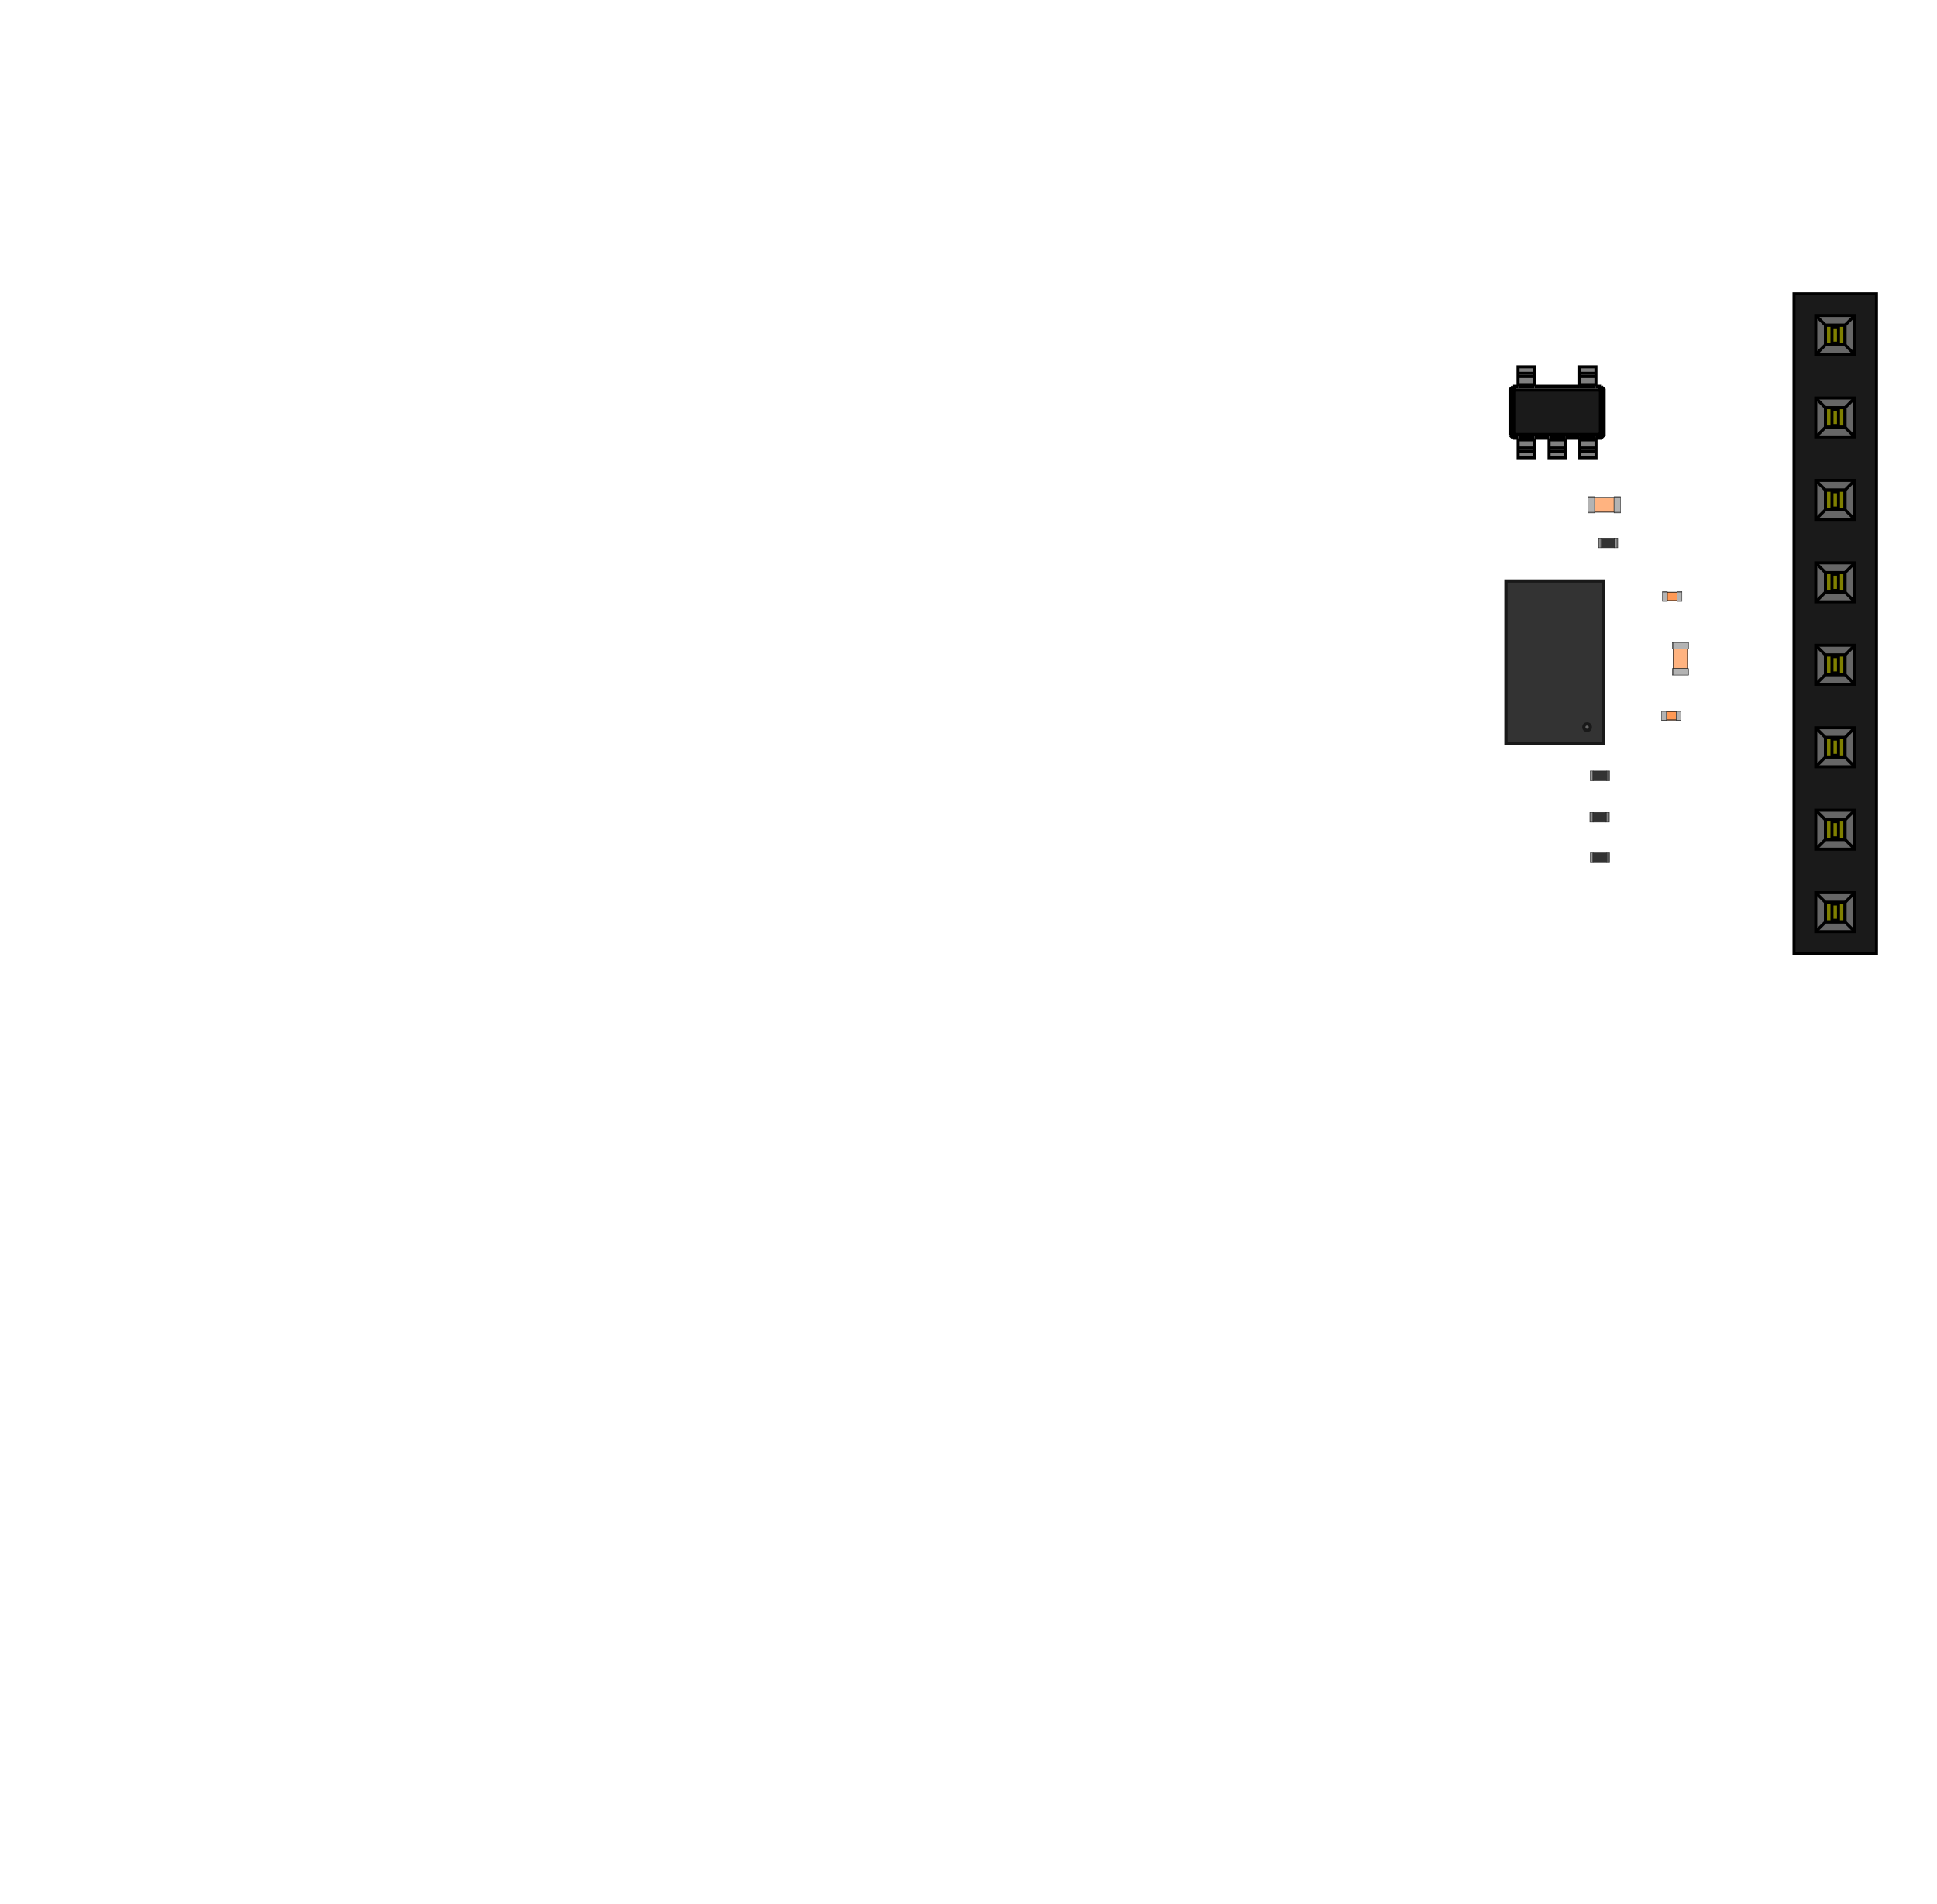 <svg width="293" height="288" version="1.1" viewBox="1.45e7 5.62e6 5966370 5866309" xmlns="http://www.w3.org/2000/svg" xmlns:xlink="http://www.w3.org/1999/xlink">
 <defs>
  <mask id="c">
   <g fill-opacity="0" stroke-width="0">
    <g fill="#fff" fill-opacity="1" stroke="#fff" stroke-linecap="round" stroke-linejoin="round" stroke-width=".1">
     <path d="m1.981e7 7935000-761 3826.8-2168 3244.3-3244 2167.7-3827 761.2h-26000l-3827-761.2-3244-2167.7-2168-3244.3-761-3826.8v-2e4l761-3826.8 2168-3244.3 3244-2167.7 3827-761.2h26000l3827 761.2 3244 2167.7 2168 3244.3 761 3826.8zm-64000 0-761 3826.8-2168 3244.3-3244 2167.7-3827 761.2h-26000l-3827-761.2-3244-2167.7-2168-3244.3-761-3826.8v-2e4l761-3826.8 2168-3244.3 3244-2167.7 3827-761.2h26000l3827 761.2 3244 2167.7 2168 3244.3 761 3826.8z" fill="#fff" fill-opacity="1" fill-rule="evenodd" stroke="#fff" stroke-linecap="round" stroke-linejoin="round" stroke-width=".1"/>
     <path d="m19624000 7292000-1066 5357.6-3034 4541.9-4542 3034.8-5358 1065.7h-28000l-5358-1065.7-4541-3034.8-3035-4541.9-1066-5357.6v-34000l1066-5357.6 3035-4541.9 4541-3034.8 5358-1065.7h28000l5358 1065.7 4542 3034.8 3034 4541.9 1066 5357.6zm-96000 0-1066 5357.6-3034 4541.9-4542 3034.8-5358 1065.7h-28000l-5358-1065.7-4541-3034.8-3035-4541.9-1066-5357.6v-34000l1066-5357.6 3035-4541.9 4541-3034.8 5358-1065.7h28000l5358 1065.7 4542 3034.8 3034 4541.9 1066 5357.6z" fill="#fff" fill-opacity="1" fill-rule="evenodd" stroke="#fff" stroke-linecap="round" stroke-linejoin="round" stroke-width=".1"/>
     <path d="m19765500 7825500-5358-1065.7-4541-3034.8-3035-4541.9-1066-5357.6v-28000l1066-5357.6 3035-4541.9 4541-3034.8 5358-1065.7h34000l5358 1065.7 4542 3034.8 3034 4541.9 1066 5357.6v28000l-1066 5357.6-3034 4541.9-4542 3034.8-5358 1065.7zm0-96000-5358-1065.7-4541-3034.8-3035-4541.9-1066-5357.6v-28000l1066-5357.6 3035-4541.9 4541-3034.8 5358-1065.7h34000l5358 1065.7 4542 3034.8 3034 4541.9 1066 5357.6v28000l-1066 5357.6-3034 4541.9-4542 3034.8-5358 1065.7z" fill="#fff" fill-opacity="1" fill-rule="evenodd" stroke="#fff" stroke-linecap="round" stroke-linejoin="round" stroke-width=".1"/>
     <path d="m19702000 7547500 761-3826.8 2168-3244.3 3244-2167.7 3827-761.2h26000l3827 761.2 3244 2167.7 2168 3244.3 761 3826.8v2e4l-761 3826.8-2168 3244.3-3244 2167.7-3827 761.2h-26000l-3827-761.2-3244-2167.7-2168-3244.3-761-3826.8zm64000 0 761-3826.8 2168-3244.3 3244-2167.7 3827-761.2h26000l3827 761.2 3244 2167.7 2168 3244.3 761 3826.8v2e4l-761 3826.8-2168 3244.3-3244 2167.7-3827 761.2h-26000l-3827-761.2-3244-2167.7-2168-3244.3-761-3826.8z" fill="#fff" fill-opacity="1" fill-rule="evenodd" stroke="#fff" stroke-linecap="round" stroke-linejoin="round" stroke-width=".1"/>
     <path d="m1.959e7 8.12e6 -761 3826.8-2168 3244.3-3244 2167.7-3827 761.2h-26000l-3827-761.2-3244-2167.7-2168-3244.3-761-3826.8v-2e4l761-3826.8 2168-3244.3 3244-2167.7 3827-761.2h26000l3827 761.2 3244 2167.7 2168 3244.3 761 3826.8zm-64000 0-761 3826.8-2168 3244.3-3244 2167.7-3827 761.2h-26000l-3827-761.2-3244-2167.7-2168-3244.3-761-3826.8v-2e4l761-3826.8 2168-3244.3 3244-2167.7 3827-761.2h26000l3827 761.2 3244 2167.7 2168 3244.3 761 3826.8z" fill="#fff" fill-opacity="1" fill-rule="evenodd" stroke="#fff" stroke-linecap="round" stroke-linejoin="round" stroke-width=".1"/>
     <path d="m1.959e7 8372500-761 3826.8-2168 3244.3-3244 2167.7-3827 761.2h-26000l-3827-761.2-3244-2167.7-2168-3244.3-761-3826.8v-2e4l761-3826.8 2168-3244.3 3244-2167.7 3827-761.2h26000l3827 761.2 3244 2167.7 2168 3244.3 761 3826.8zm-64000 0-761 3826.8-2168 3244.3-3244 2167.7-3827 761.2h-26000l-3827-761.2-3244-2167.7-2168-3244.3-761-3826.8v-2e4l761-3826.8 2168-3244.3 3244-2167.7 3827-761.2h26000l3827 761.2 3244 2167.7 2168 3244.3 761 3826.8z" fill="#fff" fill-opacity="1" fill-rule="evenodd" stroke="#fff" stroke-linecap="round" stroke-linejoin="round" stroke-width=".1"/>
     <path d="m19614500 7402500-761 3826.8-2168 3244.3-3244 2167.7-3827 761.2h-26000l-3827-761.2-3244-2167.7-2168-3244.3-761-3826.8v-2e4l761-3826.8 2168-3244.3 3244-2167.7 3827-761.2h26000l3827 761.2 3244 2167.7 2168 3244.3 761 3826.8zm-64000 0-761 3826.8-2168 3244.3-3244 2167.7-3827 761.2h-26000l-3827-761.2-3244-2167.7-2168-3244.3-761-3826.8v-2e4l761-3826.8 2168-3244.3 3244-2167.7 3827-761.2h26000l3827 761.2 3244 2167.7 2168 3244.3 761 3826.8z" fill="#fff" fill-opacity="1" fill-rule="evenodd" stroke="#fff" stroke-linecap="round" stroke-linejoin="round" stroke-width=".1"/>
     <path d="m19542500 7975000-1142 5740.3-3251 4866.3-4867 3251.6-5740 1141.8h-65000l-5740-1141.8-4867-3251.6-3251-4866.3-1142-5740.3v-3e4l1142-5740.3 3251-4866.3 4867-3251.6 5740-1141.8h65000l5740 1141.8 4867 3251.6 3251 4866.3 1142 5740.3zm0-8e4 -1142 5740.3-3251 4866.3-4867 3251.6-5740 1141.8h-65000l-5740-1141.8-4867-3251.6-3251-4866.3-1142-5740.3v-3e4l1142-5740.3 3251-4866.3 4867-3251.6 5740-1141.8h65000l5740 1141.8 4867 3251.6 3251 4866.3 1142 5740.3zm0-8e4 -1142 5740.3-3251 4866.3-4867 3251.6-5740 1141.8h-65000l-5740-1141.8-4867-3251.6-3251-4866.3-1142-5740.3v-3e4l1142-5740.3 3251-4866.3 4867-3251.6 5740-1141.8h65000l5740 1141.8 4867 3251.6 3251 4866.3 1142 5740.3zm0-8e4 -1142 5740.3-3251 4866.3-4867 3251.6-5740 1141.8h-65000l-5740-1141.8-4867-3251.6-3251-4866.3-1142-5740.3v-3e4l1142-5740.3 3251-4866.3 4867-3251.6 5740-1141.8h65000l5740 1141.8 4867 3251.6 3251 4866.3 1142 5740.3zm0-8e4 -1142 5740.3-3251 4866.3-4867 3251.6-5740 1141.8h-65000l-5740-1141.8-4867-3251.6-3251-4866.3-1142-5740.3v-3e4l1142-5740.3 3251-4866.3 4867-3251.6 5740-1141.8h65000l5740 1141.8 4867 3251.6 3251 4866.3 1142 5740.3zm0-8e4 -1142 5740.3-3251 4866.3-4867 3251.6-5740 1141.8h-65000l-5740-1141.8-4867-3251.6-3251-4866.3-1142-5740.3v-3e4l1142-5740.3 3251-4866.3 4867-3251.6 5740-1141.8h65000l5740 1141.8 4867 3251.6 3251 4866.3 1142 5740.3zm-117500 17500-1142 5740.3-3251 4866.3-4867 3251.6-5740 1141.8h-3e4l-5740-1141.8-4867-3251.6-3251-4866.3-1142-5740.3v-65000l1142-5740.3 3251-4866.3 4867-3251.6 5740-1141.8h3e4l5740 1141.8 4867 3251.6 3251 4866.3 1142 5740.3zm-82500-17500-1142 5740.3-3251 4866.3-4867 3251.6-5740 1141.8h-65000l-5740-1141.8-4867-3251.6-3251-4866.3-1142-5740.3v-3e4l1142-5740.3 3251-4866.3 4867-3251.6 5740-1141.8h65000l5740 1141.8 4867 3251.6 3251 4866.3 1142 5740.3zm0 8e4 -1142 5740.3-3251 4866.3-4867 3251.6-5740 1141.8h-65000l-5740-1141.8-4867-3251.6-3251-4866.3-1142-5740.3v-3e4l1142-5740.3 3251-4866.3 4867-3251.6 5740-1141.8h65000l5740 1141.8 4867 3251.6 3251 4866.3 1142 5740.3zm0 8e4 -1142 5740.3-3251 4866.3-4867 3251.6-5740 1141.8h-65000l-5740-1141.8-4867-3251.6-3251-4866.3-1142-5740.3v-3e4l1142-5740.3 3251-4866.3 4867-3251.6 5740-1141.8h65000l5740 1141.8 4867 3251.6 3251 4866.3 1142 5740.3zm0 8e4 -1142 5740.3-3251 4866.3-4867 3251.6-5740 1141.8h-65000l-5740-1141.8-4867-3251.6-3251-4866.3-1142-5740.3v-3e4l1142-5740.3 3251-4866.3 4867-3251.6 5740-1141.8h65000l5740 1141.8 4867 3251.6 3251 4866.3 1142 5740.3zm0 8e4 -1142 5740.3-3251 4866.3-4867 3251.6-5740 1141.8h-65000l-5740-1141.8-4867-3251.6-3251-4866.3-1142-5740.3v-3e4l1142-5740.3 3251-4866.3 4867-3251.6 5740-1141.8h65000l5740 1141.8 4867 3251.6 3251 4866.3 1142 5740.3zm0 8e4 -1142 5740.3-3251 4866.3-4867 3251.6-5740 1141.8h-65000l-5740-1141.8-4867-3251.6-3251-4866.3-1142-5740.3v-3e4l1142-5740.3 3251-4866.3 4867-3251.6 5740-1141.8h65000l5740 1141.8 4867 3251.6 3251 4866.3 1142 5740.3zm82500 17500-1142 5740.3-3251 4866.3-4867 3251.6-5740 1141.8h-3e4l-5740-1141.8-4867-3251.6-3251-4866.3-1142-5740.3v-65000l1142-5740.3 3251-4866.3 4867-3251.6 5740-1141.8h3e4l5740 1141.8 4867 3251.6 3251 4866.3 1142 5740.3z" fill="#fff" fill-opacity="1" fill-rule="evenodd" stroke="#fff" stroke-linecap="round" stroke-linejoin="round" stroke-width=".1"/>
     <path d="m20175000 6837000v-1.7e5h1.7e5v1.7e5z" fill="#fff" fill-opacity="1" fill-rule="evenodd" stroke="#fff" stroke-linecap="round" stroke-linejoin="round" stroke-width=".1"/>
     <circle cx="2.026e7" cy="7006000" r="85000"/>
     <circle cx="2.026e7" cy="7.26e6" r="85000"/>
     <circle cx="2.026e7" cy="7514000" r="85000"/>
     <circle cx="2.026e7" cy="7768000" r="85000"/>
     <circle cx="2.026e7" cy="8022000" r="85000"/>
     <circle cx="2.026e7" cy="8276000" r="85000"/>
     <circle cx="2.026e7" cy="8.53e6" r="85000"/>
     <path d="m1.934e7 7153000h-65000v-106000h65000zm95000 0h-65000v-106000h65000zm95000 0h-65000v-106000h65000zm0-2.2e5h-65000v-106000h65000zm-1.9e5 0h-65000v-106000h65000z" fill="#fff" fill-opacity="1" fill-rule="evenodd" stroke="#fff" stroke-linecap="round" stroke-linejoin="round" stroke-width=".1"/>
     <path d="m19588500 8247500-761 3826.8-2168 3244.3-3244 2167.7-3827 761.2h-26000l-3827-761.2-3244-2167.7-2168-3244.3-761-3826.8v-2e4l761-3826.8 2168-3244.3 3244-2167.7 3827-761.2h26000l3827 761.2 3244 2167.7 2168 3244.3 761 3826.8zm-64000 0-761 3826.8-2168 3244.3-3244 2167.7-3827 761.2h-26000l-3827-761.2-3244-2167.7-2168-3244.3-761-3826.8v-2e4l761-3826.8 2168-3244.3 3244-2167.7 3827-761.2h26000l3827 761.2 3244 2167.7 2168 3244.3 761 3826.8z" fill="#fff" fill-opacity="1" fill-rule="evenodd" stroke="#fff" stroke-linecap="round" stroke-linejoin="round" stroke-width=".1"/>
    </g>
   </g>
  </mask>
  <mask id="d">
   <path d="m14597500 5717500h5999286v5875000h-5999286z" fill="#fff"/>
   <g fill-opacity="0" stroke-width="0">
    <g fill-opacity="1" stroke="#000" stroke-linecap="round" stroke-linejoin="round" stroke-width=".1">
     <path d="m1.981e7 7935000-761 3826.8-2168 3244.3-3244 2167.7-3827 761.2h-26000l-3827-761.2-3244-2167.7-2168-3244.3-761-3826.8v-2e4l761-3826.8 2168-3244.3 3244-2167.7 3827-761.2h26000l3827 761.2 3244 2167.7 2168 3244.3 761 3826.8zm-64000 0-761 3826.8-2168 3244.3-3244 2167.7-3827 761.2h-26000l-3827-761.2-3244-2167.7-2168-3244.3-761-3826.8v-2e4l761-3826.8 2168-3244.3 3244-2167.7 3827-761.2h26000l3827 761.2 3244 2167.7 2168 3244.3 761 3826.8z" fill-opacity="1" fill-rule="evenodd" stroke="#000" stroke-linecap="round" stroke-linejoin="round" stroke-width=".1"/>
     <path d="m19624000 7292000-1066 5357.6-3034 4541.9-4542 3034.8-5358 1065.7h-28000l-5358-1065.7-4541-3034.8-3035-4541.9-1066-5357.6v-34000l1066-5357.6 3035-4541.9 4541-3034.8 5358-1065.7h28000l5358 1065.7 4542 3034.8 3034 4541.9 1066 5357.6zm-96000 0-1066 5357.6-3034 4541.9-4542 3034.8-5358 1065.7h-28000l-5358-1065.7-4541-3034.8-3035-4541.9-1066-5357.6v-34000l1066-5357.6 3035-4541.9 4541-3034.8 5358-1065.7h28000l5358 1065.7 4542 3034.8 3034 4541.9 1066 5357.6z" fill-opacity="1" fill-rule="evenodd" stroke="#000" stroke-linecap="round" stroke-linejoin="round" stroke-width=".1"/>
     <path d="m19765500 7825500-5358-1065.7-4541-3034.8-3035-4541.9-1066-5357.6v-28000l1066-5357.6 3035-4541.9 4541-3034.8 5358-1065.7h34000l5358 1065.7 4542 3034.8 3034 4541.9 1066 5357.6v28000l-1066 5357.6-3034 4541.9-4542 3034.8-5358 1065.7zm0-96000-5358-1065.7-4541-3034.8-3035-4541.9-1066-5357.6v-28000l1066-5357.6 3035-4541.9 4541-3034.8 5358-1065.7h34000l5358 1065.7 4542 3034.8 3034 4541.9 1066 5357.6v28000l-1066 5357.6-3034 4541.9-4542 3034.8-5358 1065.7z" fill-opacity="1" fill-rule="evenodd" stroke="#000" stroke-linecap="round" stroke-linejoin="round" stroke-width=".1"/>
     <path d="m19702000 7547500 761-3826.8 2168-3244.3 3244-2167.7 3827-761.2h26000l3827 761.2 3244 2167.7 2168 3244.3 761 3826.8v2e4l-761 3826.8-2168 3244.3-3244 2167.7-3827 761.2h-26000l-3827-761.2-3244-2167.7-2168-3244.3-761-3826.8zm64000 0 761-3826.8 2168-3244.3 3244-2167.7 3827-761.2h26000l3827 761.2 3244 2167.7 2168 3244.3 761 3826.8v2e4l-761 3826.8-2168 3244.3-3244 2167.7-3827 761.2h-26000l-3827-761.2-3244-2167.7-2168-3244.3-761-3826.8z" fill-opacity="1" fill-rule="evenodd" stroke="#000" stroke-linecap="round" stroke-linejoin="round" stroke-width=".1"/>
     <path d="m1.959e7 8.12e6 -761 3826.8-2168 3244.3-3244 2167.7-3827 761.2h-26000l-3827-761.2-3244-2167.7-2168-3244.3-761-3826.8v-2e4l761-3826.8 2168-3244.3 3244-2167.7 3827-761.2h26000l3827 761.2 3244 2167.7 2168 3244.3 761 3826.8zm-64000 0-761 3826.8-2168 3244.3-3244 2167.7-3827 761.2h-26000l-3827-761.2-3244-2167.7-2168-3244.3-761-3826.8v-2e4l761-3826.8 2168-3244.3 3244-2167.7 3827-761.2h26000l3827 761.2 3244 2167.7 2168 3244.3 761 3826.8z" fill-opacity="1" fill-rule="evenodd" stroke="#000" stroke-linecap="round" stroke-linejoin="round" stroke-width=".1"/>
     <path d="m1.959e7 8372500-761 3826.8-2168 3244.3-3244 2167.7-3827 761.2h-26000l-3827-761.2-3244-2167.7-2168-3244.3-761-3826.8v-2e4l761-3826.8 2168-3244.3 3244-2167.7 3827-761.2h26000l3827 761.2 3244 2167.7 2168 3244.3 761 3826.8zm-64000 0-761 3826.8-2168 3244.3-3244 2167.7-3827 761.2h-26000l-3827-761.2-3244-2167.7-2168-3244.3-761-3826.8v-2e4l761-3826.8 2168-3244.3 3244-2167.7 3827-761.2h26000l3827 761.2 3244 2167.7 2168 3244.3 761 3826.8z" fill-opacity="1" fill-rule="evenodd" stroke="#000" stroke-linecap="round" stroke-linejoin="round" stroke-width=".1"/>
     <path d="m19614500 7402500-761 3826.8-2168 3244.3-3244 2167.7-3827 761.2h-26000l-3827-761.2-3244-2167.7-2168-3244.3-761-3826.8v-2e4l761-3826.8 2168-3244.3 3244-2167.7 3827-761.2h26000l3827 761.2 3244 2167.7 2168 3244.3 761 3826.8zm-64000 0-761 3826.8-2168 3244.3-3244 2167.7-3827 761.2h-26000l-3827-761.2-3244-2167.7-2168-3244.3-761-3826.8v-2e4l761-3826.8 2168-3244.3 3244-2167.7 3827-761.2h26000l3827 761.2 3244 2167.7 2168 3244.3 761 3826.8z" fill-opacity="1" fill-rule="evenodd" stroke="#000" stroke-linecap="round" stroke-linejoin="round" stroke-width=".1"/>
     <path d="m19542500 7975000-1142 5740.3-3251 4866.3-4867 3251.6-5740 1141.8h-65000l-5740-1141.8-4867-3251.6-3251-4866.3-1142-5740.3v-3e4l1142-5740.3 3251-4866.3 4867-3251.6 5740-1141.8h65000l5740 1141.8 4867 3251.6 3251 4866.3 1142 5740.3zm0-8e4 -1142 5740.3-3251 4866.3-4867 3251.6-5740 1141.8h-65000l-5740-1141.8-4867-3251.6-3251-4866.3-1142-5740.3v-3e4l1142-5740.3 3251-4866.3 4867-3251.6 5740-1141.8h65000l5740 1141.8 4867 3251.6 3251 4866.3 1142 5740.3zm0-8e4 -1142 5740.3-3251 4866.3-4867 3251.6-5740 1141.8h-65000l-5740-1141.8-4867-3251.6-3251-4866.3-1142-5740.3v-3e4l1142-5740.3 3251-4866.3 4867-3251.6 5740-1141.8h65000l5740 1141.8 4867 3251.6 3251 4866.3 1142 5740.3zm0-8e4 -1142 5740.3-3251 4866.3-4867 3251.6-5740 1141.8h-65000l-5740-1141.8-4867-3251.6-3251-4866.3-1142-5740.3v-3e4l1142-5740.3 3251-4866.3 4867-3251.6 5740-1141.8h65000l5740 1141.8 4867 3251.6 3251 4866.3 1142 5740.3zm0-8e4 -1142 5740.3-3251 4866.3-4867 3251.6-5740 1141.8h-65000l-5740-1141.8-4867-3251.6-3251-4866.3-1142-5740.3v-3e4l1142-5740.3 3251-4866.3 4867-3251.6 5740-1141.8h65000l5740 1141.8 4867 3251.6 3251 4866.3 1142 5740.3zm0-8e4 -1142 5740.3-3251 4866.3-4867 3251.6-5740 1141.8h-65000l-5740-1141.8-4867-3251.6-3251-4866.3-1142-5740.3v-3e4l1142-5740.3 3251-4866.3 4867-3251.6 5740-1141.8h65000l5740 1141.8 4867 3251.6 3251 4866.3 1142 5740.3zm-117500 17500-1142 5740.3-3251 4866.3-4867 3251.6-5740 1141.8h-3e4l-5740-1141.8-4867-3251.6-3251-4866.3-1142-5740.3v-65000l1142-5740.3 3251-4866.3 4867-3251.6 5740-1141.8h3e4l5740 1141.8 4867 3251.6 3251 4866.3 1142 5740.3zm-82500-17500-1142 5740.3-3251 4866.3-4867 3251.6-5740 1141.8h-65000l-5740-1141.8-4867-3251.6-3251-4866.3-1142-5740.3v-3e4l1142-5740.3 3251-4866.3 4867-3251.6 5740-1141.8h65000l5740 1141.8 4867 3251.6 3251 4866.3 1142 5740.3zm0 8e4 -1142 5740.3-3251 4866.3-4867 3251.6-5740 1141.8h-65000l-5740-1141.8-4867-3251.6-3251-4866.3-1142-5740.3v-3e4l1142-5740.3 3251-4866.3 4867-3251.6 5740-1141.8h65000l5740 1141.8 4867 3251.6 3251 4866.3 1142 5740.3zm0 8e4 -1142 5740.3-3251 4866.3-4867 3251.6-5740 1141.8h-65000l-5740-1141.8-4867-3251.6-3251-4866.3-1142-5740.3v-3e4l1142-5740.3 3251-4866.3 4867-3251.6 5740-1141.8h65000l5740 1141.8 4867 3251.6 3251 4866.3 1142 5740.3zm0 8e4 -1142 5740.3-3251 4866.3-4867 3251.6-5740 1141.8h-65000l-5740-1141.8-4867-3251.6-3251-4866.3-1142-5740.3v-3e4l1142-5740.3 3251-4866.3 4867-3251.6 5740-1141.8h65000l5740 1141.8 4867 3251.6 3251 4866.3 1142 5740.3zm0 8e4 -1142 5740.3-3251 4866.3-4867 3251.6-5740 1141.8h-65000l-5740-1141.8-4867-3251.6-3251-4866.3-1142-5740.3v-3e4l1142-5740.3 3251-4866.3 4867-3251.6 5740-1141.8h65000l5740 1141.8 4867 3251.6 3251 4866.3 1142 5740.3zm0 8e4 -1142 5740.3-3251 4866.3-4867 3251.6-5740 1141.8h-65000l-5740-1141.8-4867-3251.6-3251-4866.3-1142-5740.3v-3e4l1142-5740.3 3251-4866.3 4867-3251.6 5740-1141.8h65000l5740 1141.8 4867 3251.6 3251 4866.3 1142 5740.3zm82500 17500-1142 5740.3-3251 4866.3-4867 3251.6-5740 1141.8h-3e4l-5740-1141.8-4867-3251.6-3251-4866.3-1142-5740.3v-65000l1142-5740.3 3251-4866.3 4867-3251.6 5740-1141.8h3e4l5740 1141.8 4867 3251.6 3251 4866.3 1142 5740.3z" fill-opacity="1" fill-rule="evenodd" stroke="#000" stroke-linecap="round" stroke-linejoin="round" stroke-width=".1"/>
     <path d="m20175000 6837000v-1.7e5h1.7e5v1.7e5z" fill-opacity="1" fill-rule="evenodd" stroke="#000" stroke-linecap="round" stroke-linejoin="round" stroke-width=".1"/>
     <circle cx="2.026e7" cy="7006000" r="85000"/>
     <circle cx="2.026e7" cy="7.26e6" r="85000"/>
     <circle cx="2.026e7" cy="7514000" r="85000"/>
     <circle cx="2.026e7" cy="7768000" r="85000"/>
     <circle cx="2.026e7" cy="8022000" r="85000"/>
     <circle cx="2.026e7" cy="8276000" r="85000"/>
     <circle cx="2.026e7" cy="8.53e6" r="85000"/>
     <path d="m1.934e7 7153000h-65000v-106000h65000zm95000 0h-65000v-106000h65000zm95000 0h-65000v-106000h65000zm0-2.2e5h-65000v-106000h65000zm-1.9e5 0h-65000v-106000h65000z" fill-opacity="1" fill-rule="evenodd" stroke="#000" stroke-linecap="round" stroke-linejoin="round" stroke-width=".1"/>
     <path d="m19588500 8247500-761 3826.8-2168 3244.3-3244 2167.7-3827 761.2h-26000l-3827-761.2-3244-2167.7-2168-3244.3-761-3826.8v-2e4l761-3826.8 2168-3244.3 3244-2167.7 3827-761.2h26000l3827 761.2 3244 2167.7 2168 3244.3 761 3826.8zm-64000 0-761 3826.8-2168 3244.3-3244 2167.7-3827 761.2h-26000l-3827-761.2-3244-2167.7-2168-3244.3-761-3826.8v-2e4l761-3826.8 2168-3244.3 3244-2167.7 3827-761.2h26000l3827 761.2 3244 2167.7 2168 3244.3 761 3826.8z" fill-opacity="1" fill-rule="evenodd" stroke="#000" stroke-linecap="round" stroke-linejoin="round" stroke-width=".1"/>
    </g>
   </g>
  </mask>
  <mask id="b">
   <path d="m14597500 5717500h5999286v5875000h-5999286z" fill="#fff"/>
   <path d="m2.026e7 6752000v0m0 254000v0m0 254000v0m0 254000v0m0 254000v0m0 254000v0m0 254000v0m0 254000v0" stroke="#000" stroke-linecap="round" stroke-width="1e5"/>
   <path d="m19125000 7.7e6v0m272550 1e5v0m102450-8e5v0m-175000 0v0m367500 392500v0m-292500 57500v0m374000 826000v0m-374000-1e3v0m-125000-9e5v0m775000 1.5e5v0m-8.5e5 -2.5e5v0m8.5e5 1e5v0m-315000 735000v0m-5.1e5 65000v0" stroke="#000" stroke-linecap="round" stroke-width="4e4"/>
  </mask>
  <clipPath id="a">
   <path d="m2.057e7 1.159e7v-5.87e6h-5965000l-5e3 5.87e6h5.97e6" fill-rule="evenodd"/>
  </clipPath>
 </defs>
 <g transform="translate(-105827 -99957)" clip-path="url(#a)" mask="url(#b)">
  <g fill="#313d63" stroke="#313d63">
   <path d="m2.057e7 1.159e7v-5.87e6h-5965000l-5e3 5.87e6h5.97e6" fill-rule="evenodd"/>
   <g fill="none" fill-opacity="0" stroke-linecap="round" stroke-linejoin="round" stroke-width="5e3">
    <path d="m1.46e7 1.159e7h5.97e6m-5965000-5.87e6 -5e3 5.87e6m5.97e6 -5.87e6h-5965000m5965000 5.87e6v-5.87e6"/>
   </g>
  </g>
  <g fill="#9c6b28" stroke="#9c6b28">
   <g fill-opacity="0" stroke-width="0">
    <g fill-opacity="1" stroke-linecap="round" stroke-linejoin="round" stroke-width=".1">
     <g fill-opacity="1" fill-rule="evenodd" stroke-linecap="round" stroke-linejoin="round" stroke-width=".1">
      <path d="m1.981e7 7935000-761 3826.8-2168 3244.3-3244 2167.7-3827 761.2h-26000l-3827-761.2-3244-2167.7-2168-3244.3-761-3826.8v-2e4l761-3826.8 2168-3244.3 3244-2167.7 3827-761.2h26000l3827 761.2 3244 2167.7 2168 3244.3 761 3826.8zm-64000 0-761 3826.8-2168 3244.3-3244 2167.7-3827 761.2h-26000l-3827-761.2-3244-2167.7-2168-3244.3-761-3826.8v-2e4l761-3826.8 2168-3244.3 3244-2167.7 3827-761.2h26000l3827 761.2 3244 2167.7 2168 3244.3 761 3826.8z"/>
      <path d="m19624000 7292000-1066 5357.6-3034 4541.9-4542 3034.8-5358 1065.7h-28000l-5358-1065.7-4541-3034.8-3035-4541.9-1066-5357.6v-34000l1066-5357.6 3035-4541.9 4541-3034.8 5358-1065.7h28000l5358 1065.7 4542 3034.8 3034 4541.9 1066 5357.6zm-96000 0-1066 5357.6-3034 4541.9-4542 3034.8-5358 1065.7h-28000l-5358-1065.7-4541-3034.8-3035-4541.9-1066-5357.6v-34000l1066-5357.6 3035-4541.9 4541-3034.8 5358-1065.7h28000l5358 1065.7 4542 3034.8 3034 4541.9 1066 5357.6z"/>
      <path d="m19765500 7825500-5358-1065.7-4541-3034.8-3035-4541.9-1066-5357.6v-28000l1066-5357.6 3035-4541.9 4541-3034.8 5358-1065.7h34000l5358 1065.7 4542 3034.8 3034 4541.9 1066 5357.6v28000l-1066 5357.6-3034 4541.9-4542 3034.8-5358 1065.7zm0-96000-5358-1065.7-4541-3034.8-3035-4541.9-1066-5357.6v-28000l1066-5357.6 3035-4541.9 4541-3034.8 5358-1065.7h34000l5358 1065.7 4542 3034.8 3034 4541.9 1066 5357.6v28000l-1066 5357.6-3034 4541.9-4542 3034.8-5358 1065.7z"/>
      <path d="m19702000 7547500 761-3826.8 2168-3244.3 3244-2167.7 3827-761.2h26000l3827 761.2 3244 2167.7 2168 3244.3 761 3826.8v2e4l-761 3826.8-2168 3244.3-3244 2167.7-3827 761.2h-26000l-3827-761.2-3244-2167.7-2168-3244.3-761-3826.8zm64000 0 761-3826.8 2168-3244.3 3244-2167.7 3827-761.2h26000l3827 761.2 3244 2167.7 2168 3244.3 761 3826.8v2e4l-761 3826.8-2168 3244.3-3244 2167.7-3827 761.2h-26000l-3827-761.2-3244-2167.7-2168-3244.3-761-3826.8z"/>
      <path d="m1.959e7 8.12e6 -761 3826.8-2168 3244.3-3244 2167.7-3827 761.2h-26000l-3827-761.2-3244-2167.7-2168-3244.3-761-3826.8v-2e4l761-3826.8 2168-3244.3 3244-2167.7 3827-761.2h26000l3827 761.2 3244 2167.7 2168 3244.3 761 3826.8zm-64000 0-761 3826.8-2168 3244.3-3244 2167.7-3827 761.2h-26000l-3827-761.2-3244-2167.7-2168-3244.3-761-3826.8v-2e4l761-3826.8 2168-3244.3 3244-2167.7 3827-761.2h26000l3827 761.2 3244 2167.7 2168 3244.3 761 3826.8z"/>
      <path d="m1.959e7 8372500-761 3826.8-2168 3244.3-3244 2167.7-3827 761.2h-26000l-3827-761.2-3244-2167.7-2168-3244.3-761-3826.8v-2e4l761-3826.8 2168-3244.3 3244-2167.7 3827-761.2h26000l3827 761.2 3244 2167.7 2168 3244.3 761 3826.8zm-64000 0-761 3826.8-2168 3244.3-3244 2167.7-3827 761.2h-26000l-3827-761.2-3244-2167.7-2168-3244.3-761-3826.8v-2e4l761-3826.8 2168-3244.3 3244-2167.7 3827-761.2h26000l3827 761.2 3244 2167.7 2168 3244.3 761 3826.8z"/>
      <path d="m19614500 7402500-761 3826.8-2168 3244.3-3244 2167.7-3827 761.2h-26000l-3827-761.2-3244-2167.7-2168-3244.3-761-3826.8v-2e4l761-3826.8 2168-3244.3 3244-2167.7 3827-761.2h26000l3827 761.2 3244 2167.7 2168 3244.3 761 3826.8zm-64000 0-761 3826.8-2168 3244.3-3244 2167.7-3827 761.2h-26000l-3827-761.2-3244-2167.7-2168-3244.3-761-3826.8v-2e4l761-3826.8 2168-3244.3 3244-2167.7 3827-761.2h26000l3827 761.2 3244 2167.7 2168 3244.3 761 3826.8z"/>
      <path d="m19542500 7975000-1142 5740.3-3251 4866.3-4867 3251.6-5740 1141.8h-65000l-5740-1141.8-4867-3251.6-3251-4866.3-1142-5740.3v-3e4l1142-5740.3 3251-4866.3 4867-3251.6 5740-1141.8h65000l5740 1141.8 4867 3251.6 3251 4866.3 1142 5740.3zm0-8e4 -1142 5740.3-3251 4866.3-4867 3251.6-5740 1141.8h-65000l-5740-1141.8-4867-3251.6-3251-4866.3-1142-5740.3v-3e4l1142-5740.3 3251-4866.3 4867-3251.6 5740-1141.8h65000l5740 1141.8 4867 3251.6 3251 4866.3 1142 5740.3zm0-8e4 -1142 5740.3-3251 4866.3-4867 3251.6-5740 1141.8h-65000l-5740-1141.8-4867-3251.6-3251-4866.3-1142-5740.3v-3e4l1142-5740.3 3251-4866.3 4867-3251.6 5740-1141.8h65000l5740 1141.8 4867 3251.6 3251 4866.3 1142 5740.3zm0-8e4 -1142 5740.3-3251 4866.3-4867 3251.6-5740 1141.8h-65000l-5740-1141.8-4867-3251.6-3251-4866.3-1142-5740.3v-3e4l1142-5740.3 3251-4866.3 4867-3251.6 5740-1141.8h65000l5740 1141.8 4867 3251.6 3251 4866.3 1142 5740.3zm0-8e4 -1142 5740.3-3251 4866.3-4867 3251.6-5740 1141.8h-65000l-5740-1141.8-4867-3251.6-3251-4866.3-1142-5740.3v-3e4l1142-5740.3 3251-4866.3 4867-3251.6 5740-1141.8h65000l5740 1141.8 4867 3251.6 3251 4866.3 1142 5740.3zm0-8e4 -1142 5740.3-3251 4866.3-4867 3251.6-5740 1141.8h-65000l-5740-1141.8-4867-3251.6-3251-4866.3-1142-5740.3v-3e4l1142-5740.3 3251-4866.3 4867-3251.6 5740-1141.8h65000l5740 1141.8 4867 3251.6 3251 4866.3 1142 5740.3zm-117500 17500-1142 5740.3-3251 4866.3-4867 3251.6-5740 1141.8h-3e4l-5740-1141.8-4867-3251.6-3251-4866.3-1142-5740.3v-65000l1142-5740.3 3251-4866.3 4867-3251.6 5740-1141.8h3e4l5740 1141.8 4867 3251.6 3251 4866.3 1142 5740.3zm-82500-17500-1142 5740.3-3251 4866.3-4867 3251.6-5740 1141.8h-65000l-5740-1141.8-4867-3251.6-3251-4866.3-1142-5740.3v-3e4l1142-5740.3 3251-4866.3 4867-3251.6 5740-1141.8h65000l5740 1141.8 4867 3251.6 3251 4866.3 1142 5740.3zm0 8e4 -1142 5740.3-3251 4866.3-4867 3251.6-5740 1141.8h-65000l-5740-1141.8-4867-3251.6-3251-4866.3-1142-5740.3v-3e4l1142-5740.3 3251-4866.3 4867-3251.6 5740-1141.8h65000l5740 1141.8 4867 3251.6 3251 4866.3 1142 5740.3zm0 8e4 -1142 5740.3-3251 4866.3-4867 3251.6-5740 1141.8h-65000l-5740-1141.8-4867-3251.6-3251-4866.3-1142-5740.3v-3e4l1142-5740.3 3251-4866.3 4867-3251.6 5740-1141.8h65000l5740 1141.8 4867 3251.6 3251 4866.3 1142 5740.3zm0 8e4 -1142 5740.3-3251 4866.3-4867 3251.6-5740 1141.8h-65000l-5740-1141.8-4867-3251.6-3251-4866.3-1142-5740.3v-3e4l1142-5740.3 3251-4866.3 4867-3251.6 5740-1141.8h65000l5740 1141.8 4867 3251.6 3251 4866.3 1142 5740.3zm0 8e4 -1142 5740.3-3251 4866.3-4867 3251.6-5740 1141.8h-65000l-5740-1141.8-4867-3251.6-3251-4866.3-1142-5740.3v-3e4l1142-5740.3 3251-4866.3 4867-3251.6 5740-1141.8h65000l5740 1141.8 4867 3251.6 3251 4866.3 1142 5740.3zm0 8e4 -1142 5740.3-3251 4866.3-4867 3251.6-5740 1141.8h-65000l-5740-1141.8-4867-3251.6-3251-4866.3-1142-5740.3v-3e4l1142-5740.3 3251-4866.3 4867-3251.6 5740-1141.8h65000l5740 1141.8 4867 3251.6 3251 4866.3 1142 5740.3zm82500 17500-1142 5740.3-3251 4866.3-4867 3251.6-5740 1141.8h-3e4l-5740-1141.8-4867-3251.6-3251-4866.3-1142-5740.3v-65000l1142-5740.3 3251-4866.3 4867-3251.6 5740-1141.8h3e4l5740 1141.8 4867 3251.6 3251 4866.3 1142 5740.3z"/>
      <path d="m20175000 6837000v-1.7e5h1.7e5v1.7e5z"/>
     </g>
     <circle cx="2.026e7" cy="7006000" r="85000"/>
     <circle cx="2.026e7" cy="7.26e6" r="85000"/>
     <circle cx="2.026e7" cy="7514000" r="85000"/>
     <circle cx="2.026e7" cy="7768000" r="85000"/>
     <circle cx="2.026e7" cy="8022000" r="85000"/>
     <circle cx="2.026e7" cy="8276000" r="85000"/>
     <circle cx="2.026e7" cy="8.53e6" r="85000"/>
     <path d="m1.934e7 7153000h-65000v-106000h65000zm95000 0h-65000v-106000h65000zm95000 0h-65000v-106000h65000zm0-2.2e5h-65000v-106000h65000zm-1.9e5 0h-65000v-106000h65000z" fill-opacity="1" fill-rule="evenodd" stroke-linecap="round" stroke-linejoin="round" stroke-width=".1"/>
     <path d="m19588500 8247500-761 3826.8-2168 3244.3-3244 2167.7-3827 761.2h-26000l-3827-761.2-3244-2167.7-2168-3244.3-761-3826.8v-2e4l761-3826.8 2168-3244.3 3244-2167.7 3827-761.2h26000l3827 761.2 3244 2167.7 2168 3244.3 761 3826.8zm-64000 0-761 3826.8-2168 3244.3-3244 2167.7-3827 761.2h-26000l-3827-761.2-3244-2167.7-2168-3244.3-761-3826.8v-2e4l761-3826.8 2168-3244.3 3244-2167.7 3827-761.2h26000l3827 761.2 3244 2167.7 2168 3244.3 761 3826.8z" fill-opacity="1" fill-rule="evenodd" stroke-linecap="round" stroke-linejoin="round" stroke-width=".1"/>
    </g>
   </g>
  </g>
  <g fill="#212d53" stroke="#212d53">
   <g stroke-linecap="round" stroke-linejoin="round">
    <g stroke-width=".1">
     <g fill-rule="evenodd" stroke-linecap="round" stroke-linejoin="round" stroke-width=".1">
      <path d="m1.981e7 7935000-761 3826.8-2168 3244.3-3244 2167.7-3827 761.2h-26000l-3827-761.2-3244-2167.7-2168-3244.3-761-3826.8v-2e4l761-3826.8 2168-3244.3 3244-2167.7 3827-761.2h26000l3827 761.2 3244 2167.7 2168 3244.3 761 3826.8zm-64000 0-761 3826.8-2168 3244.3-3244 2167.7-3827 761.2h-26000l-3827-761.2-3244-2167.7-2168-3244.3-761-3826.8v-2e4l761-3826.8 2168-3244.3 3244-2167.7 3827-761.2h26000l3827 761.2 3244 2167.7 2168 3244.3 761 3826.8z"/>
      <path d="m19624000 7292000-1066 5357.6-3034 4541.9-4542 3034.8-5358 1065.7h-28000l-5358-1065.7-4541-3034.8-3035-4541.9-1066-5357.6v-34000l1066-5357.6 3035-4541.9 4541-3034.8 5358-1065.7h28000l5358 1065.7 4542 3034.8 3034 4541.9 1066 5357.6zm-96000 0-1066 5357.6-3034 4541.9-4542 3034.8-5358 1065.7h-28000l-5358-1065.7-4541-3034.8-3035-4541.9-1066-5357.6v-34000l1066-5357.6 3035-4541.9 4541-3034.8 5358-1065.7h28000l5358 1065.7 4542 3034.8 3034 4541.9 1066 5357.6z"/>
      <path d="m19765500 7825500-5358-1065.7-4541-3034.8-3035-4541.9-1066-5357.6v-28000l1066-5357.6 3035-4541.9 4541-3034.8 5358-1065.7h34000l5358 1065.7 4542 3034.8 3034 4541.9 1066 5357.6v28000l-1066 5357.6-3034 4541.9-4542 3034.8-5358 1065.7zm0-96000-5358-1065.7-4541-3034.8-3035-4541.9-1066-5357.6v-28000l1066-5357.6 3035-4541.9 4541-3034.8 5358-1065.7h34000l5358 1065.7 4542 3034.8 3034 4541.9 1066 5357.6v28000l-1066 5357.6-3034 4541.9-4542 3034.8-5358 1065.7z"/>
      <path d="m19702000 7547500 761-3826.8 2168-3244.3 3244-2167.7 3827-761.2h26000l3827 761.2 3244 2167.7 2168 3244.3 761 3826.8v2e4l-761 3826.8-2168 3244.3-3244 2167.7-3827 761.2h-26000l-3827-761.2-3244-2167.7-2168-3244.3-761-3826.8zm64000 0 761-3826.8 2168-3244.3 3244-2167.7 3827-761.2h26000l3827 761.2 3244 2167.7 2168 3244.3 761 3826.8v2e4l-761 3826.8-2168 3244.3-3244 2167.7-3827 761.2h-26000l-3827-761.2-3244-2167.7-2168-3244.3-761-3826.8z"/>
      <path d="m1.959e7 8.12e6 -761 3826.8-2168 3244.3-3244 2167.7-3827 761.2h-26000l-3827-761.2-3244-2167.7-2168-3244.3-761-3826.8v-2e4l761-3826.8 2168-3244.3 3244-2167.7 3827-761.2h26000l3827 761.2 3244 2167.7 2168 3244.3 761 3826.8zm-64000 0-761 3826.8-2168 3244.3-3244 2167.7-3827 761.2h-26000l-3827-761.2-3244-2167.7-2168-3244.3-761-3826.8v-2e4l761-3826.8 2168-3244.3 3244-2167.7 3827-761.2h26000l3827 761.2 3244 2167.7 2168 3244.3 761 3826.8z"/>
      <path d="m1.959e7 8372500-761 3826.8-2168 3244.3-3244 2167.7-3827 761.2h-26000l-3827-761.2-3244-2167.7-2168-3244.3-761-3826.8v-2e4l761-3826.8 2168-3244.3 3244-2167.7 3827-761.2h26000l3827 761.2 3244 2167.7 2168 3244.3 761 3826.8zm-64000 0-761 3826.8-2168 3244.3-3244 2167.7-3827 761.2h-26000l-3827-761.2-3244-2167.7-2168-3244.3-761-3826.8v-2e4l761-3826.8 2168-3244.3 3244-2167.7 3827-761.2h26000l3827 761.2 3244 2167.7 2168 3244.3 761 3826.8z"/>
      <path d="m19614500 7402500-761 3826.8-2168 3244.3-3244 2167.7-3827 761.2h-26000l-3827-761.2-3244-2167.7-2168-3244.3-761-3826.8v-2e4l761-3826.8 2168-3244.3 3244-2167.7 3827-761.2h26000l3827 761.2 3244 2167.7 2168 3244.3 761 3826.8zm-64000 0-761 3826.8-2168 3244.3-3244 2167.7-3827 761.2h-26000l-3827-761.2-3244-2167.7-2168-3244.3-761-3826.8v-2e4l761-3826.8 2168-3244.3 3244-2167.7 3827-761.2h26000l3827 761.2 3244 2167.7 2168 3244.3 761 3826.8z"/>
      <path d="m19542500 7975000-1142 5740.3-3251 4866.3-4867 3251.6-5740 1141.8h-65000l-5740-1141.8-4867-3251.6-3251-4866.3-1142-5740.3v-3e4l1142-5740.3 3251-4866.3 4867-3251.6 5740-1141.8h65000l5740 1141.8 4867 3251.6 3251 4866.3 1142 5740.3zm0-8e4 -1142 5740.3-3251 4866.3-4867 3251.6-5740 1141.8h-65000l-5740-1141.8-4867-3251.6-3251-4866.3-1142-5740.3v-3e4l1142-5740.3 3251-4866.3 4867-3251.6 5740-1141.8h65000l5740 1141.8 4867 3251.6 3251 4866.3 1142 5740.3zm0-8e4 -1142 5740.3-3251 4866.3-4867 3251.6-5740 1141.8h-65000l-5740-1141.8-4867-3251.6-3251-4866.3-1142-5740.3v-3e4l1142-5740.3 3251-4866.3 4867-3251.6 5740-1141.8h65000l5740 1141.8 4867 3251.6 3251 4866.3 1142 5740.3zm0-8e4 -1142 5740.3-3251 4866.3-4867 3251.6-5740 1141.8h-65000l-5740-1141.8-4867-3251.6-3251-4866.3-1142-5740.3v-3e4l1142-5740.3 3251-4866.3 4867-3251.6 5740-1141.8h65000l5740 1141.8 4867 3251.6 3251 4866.3 1142 5740.3zm0-8e4 -1142 5740.3-3251 4866.3-4867 3251.6-5740 1141.8h-65000l-5740-1141.8-4867-3251.6-3251-4866.3-1142-5740.3v-3e4l1142-5740.3 3251-4866.3 4867-3251.6 5740-1141.8h65000l5740 1141.8 4867 3251.6 3251 4866.3 1142 5740.3zm0-8e4 -1142 5740.3-3251 4866.3-4867 3251.6-5740 1141.8h-65000l-5740-1141.8-4867-3251.6-3251-4866.3-1142-5740.3v-3e4l1142-5740.3 3251-4866.3 4867-3251.6 5740-1141.8h65000l5740 1141.8 4867 3251.6 3251 4866.3 1142 5740.3zm-117500 17500-1142 5740.3-3251 4866.3-4867 3251.6-5740 1141.8h-3e4l-5740-1141.8-4867-3251.6-3251-4866.3-1142-5740.3v-65000l1142-5740.3 3251-4866.3 4867-3251.6 5740-1141.8h3e4l5740 1141.8 4867 3251.6 3251 4866.3 1142 5740.3zm-82500-17500-1142 5740.3-3251 4866.3-4867 3251.6-5740 1141.8h-65000l-5740-1141.8-4867-3251.6-3251-4866.3-1142-5740.3v-3e4l1142-5740.3 3251-4866.3 4867-3251.6 5740-1141.8h65000l5740 1141.8 4867 3251.6 3251 4866.3 1142 5740.3zm0 8e4 -1142 5740.3-3251 4866.3-4867 3251.6-5740 1141.8h-65000l-5740-1141.8-4867-3251.6-3251-4866.3-1142-5740.3v-3e4l1142-5740.3 3251-4866.3 4867-3251.6 5740-1141.8h65000l5740 1141.8 4867 3251.6 3251 4866.3 1142 5740.3zm0 8e4 -1142 5740.3-3251 4866.3-4867 3251.6-5740 1141.8h-65000l-5740-1141.8-4867-3251.6-3251-4866.3-1142-5740.3v-3e4l1142-5740.3 3251-4866.3 4867-3251.6 5740-1141.8h65000l5740 1141.8 4867 3251.6 3251 4866.3 1142 5740.3zm0 8e4 -1142 5740.3-3251 4866.3-4867 3251.6-5740 1141.8h-65000l-5740-1141.8-4867-3251.6-3251-4866.3-1142-5740.3v-3e4l1142-5740.3 3251-4866.3 4867-3251.6 5740-1141.8h65000l5740 1141.8 4867 3251.6 3251 4866.3 1142 5740.3zm0 8e4 -1142 5740.3-3251 4866.3-4867 3251.6-5740 1141.8h-65000l-5740-1141.8-4867-3251.6-3251-4866.3-1142-5740.3v-3e4l1142-5740.3 3251-4866.3 4867-3251.6 5740-1141.8h65000l5740 1141.8 4867 3251.6 3251 4866.3 1142 5740.3zm0 8e4 -1142 5740.3-3251 4866.3-4867 3251.6-5740 1141.8h-65000l-5740-1141.8-4867-3251.6-3251-4866.3-1142-5740.3v-3e4l1142-5740.3 3251-4866.3 4867-3251.6 5740-1141.8h65000l5740 1141.8 4867 3251.6 3251 4866.3 1142 5740.3zm82500 17500-1142 5740.3-3251 4866.3-4867 3251.6-5740 1141.8h-3e4l-5740-1141.8-4867-3251.6-3251-4866.3-1142-5740.3v-65000l1142-5740.3 3251-4866.3 4867-3251.6 5740-1141.8h3e4l5740 1141.8 4867 3251.6 3251 4866.3 1142 5740.3z"/>
      <path d="m20175000 6837000v-1.7e5h1.7e5v1.7e5z"/>
     </g>
     <circle cx="2.026e7" cy="7006000" r="85000"/>
     <circle cx="2.026e7" cy="7.26e6" r="85000"/>
     <circle cx="2.026e7" cy="7514000" r="85000"/>
     <circle cx="2.026e7" cy="7768000" r="85000"/>
     <circle cx="2.026e7" cy="8022000" r="85000"/>
     <circle cx="2.026e7" cy="8276000" r="85000"/>
     <circle cx="2.026e7" cy="8.53e6" r="85000"/>
     <path d="m1.934e7 7153000h-65000v-106000h65000zm95000 0h-65000v-106000h65000zm95000 0h-65000v-106000h65000zm0-2.2e5h-65000v-106000h65000zm-1.9e5 0h-65000v-106000h65000z" fill-rule="evenodd" stroke-linecap="round" stroke-linejoin="round" stroke-width=".1"/>
     <path d="m19588500 8247500-761 3826.8-2168 3244.3-3244 2167.7-3827 761.2h-26000l-3827-761.2-3244-2167.7-2168-3244.3-761-3826.8v-2e4l761-3826.8 2168-3244.3 3244-2167.7 3827-761.2h26000l3827 761.2 3244 2167.7 2168 3244.3 761 3826.8zm-64000 0-761 3826.8-2168 3244.3-3244 2167.7-3827 761.2h-26000l-3827-761.2-3244-2167.7-2168-3244.3-761-3826.8v-2e4l761-3826.8 2168-3244.3 3244-2167.7 3827-761.2h26000l3827 761.2 3244 2167.7 2168 3244.3 761 3826.8z" fill-rule="evenodd" stroke-linecap="round" stroke-linejoin="round" stroke-width=".1"/>
     <circle cx="19125000" cy="7.7e6" r="4e4"/>
     <circle cx="19397550" cy="7.8e6" r="4e4"/>
     <circle cx="1.95e7" cy="7e6" r="4e4"/>
     <circle cx="19325000" cy="7e6" r="4e4"/>
     <circle cx="19692500" cy="7392500" r="4e4"/>
     <circle cx="1.94e7" cy="7.45e6" r="4e4"/>
     <circle cx="19774000" cy="8276000" r="4e4"/>
     <circle cx="1.94e7" cy="8275000" r="4e4"/>
     <circle cx="19275000" cy="7375000" r="4e4"/>
     <circle cx="2.005e7" cy="7525000" r="4e4"/>
     <circle cx="1.92e7" cy="7275000" r="4e4"/>
     <circle cx="2.005e7" cy="7375000" r="4e4"/>
     <circle cx="19735000" cy="8.11e6" r="4e4"/>
     <circle cx="19225000" cy="8175000" r="4e4"/>
    </g>
    <g fill="none" fill-opacity="0" stroke-width="25000">
     <path d="m1.94e7 7.8e6v-5e4l3e4 -3e4m-3e4 8e4h-2450m391450-105000-6500 6500m-309500-949500h787000m-635000 1123000h-125000m-7e4 -155000h65000m-92500-6.2e5v-302500m92500 842500h226000m1500 285000h-47500m-272500-747500 97500 97500m0 6e5 -5e3 5e3m-47000-1128000h25000m-70500 45500 45500-45500m341000 805500v137500m-294000 25000v-8e4m-272000-888000h2.5e5m-348000 98000 98000-98000m179500 348000v77500m-2500 672500v-5e4m275000 125000-5e4 -5e4m-5e5 -175000v-8.5e5m305000 1.03e6 -3e4 -3e4m95000 3e4h-65000m291000-2.4e5 61500 61500m-281000 536000v123500m323500-861000 5e4 5e4m-1.5e5 7500h-227500m4e3 6.8e5v-126500m-301500-1186000 45000-45000m2.5e5 1.08e6h115000m1.4e5 -4.6e5h75000m-38500 301500-4e3 -4e3m4e3 127500v-123500m88500-26500-22500 22500m-102500 202500 36500-36500m-259000-571000h-6e4m27500 32500 32500-32500m259000 571000v-38500m-291500-365000v-135000m155000 575000h1e5m-1.4e5 -4e4 4e4 4e4m-4e5 -775000-5e4 -5e4m301500 936000 1e3 -1e3m222500-585000 25000-25000m-25000 57500v-32500m-227500 32500-2500 2500m-195000-335000h-5e4m252500 885000v-142500m-1e3 393500 1500 1500m372000-812500v225000m-372500 192500-7500-7500m-2.5e5 -1.08e6h62500m1.6e5 512500-167500-167500m-1e5 -5e4v-2.5e5m652500 872500h-7e4m-282500-7e5 -2500 2500m98500 71000-71000-71000m494000-94000-269000 269000m-442500-257500 17500-17500m175000 0v97500m25000 2500h-27500m252500 175000h-154000m-288500-175000v-82500m288500 257500v-104000m664000-165000h-241000m-326500 386500h1.9e5m-291000 0h101000m1.9e5 0 132500-132500m-6.2e5 3e5v-105000m6.2e5 -195000h245000m-865000 195000 5e3 -5e3m-5e3 5.1e5v3.1e5m865000 6e3h-486000m-379000-6e3 5e3 5e3m262500-37500h-97000m135500 38500-38500-38500m111500 38500h-73000m-176000 174000 5e4 -5e4m-2.8e5 -4.4e5 3e4 3e4m2.5e5 380500-8e3 -8e3m-242000-372500v4.1e5m2.5e5 0v-29500m137500-8e3h-145500m-192000 87500h1.5e5m735000 8e4h-3.8e5m-555000-1.3e5 5e4 5e4m505000 8e4 -167500-167500m-417500-802500v-165000m755000 1.3e5h199000l11000-11000m-965000-119000-2e4 -2e4m768000 393000h217000m-3.1e5 -93000 93000 93000m-93000-293000v2e5m-7.1e5 -35000-4e4 -4e4m-25000-3e5 25000-25000m-25000 3e5v-275000m875000 75000-1e5 1e5m-7.5e5 125000-25000-25000m1.2e5 65000h-55000m55000 2.4e5h-5e4m-45000 2.7e5 25000 25000m2e4 -295000-45000 45000v225000m972000-4e4 88000-88000m-525000 88000h437000m-605500 0h168500"/>
    </g>
   </g>
  </g>
  <g fill="#b5ae30" mask="url(#c)" stroke="#b5ae30">
   <g stroke-linecap="round" stroke-linejoin="round">
    <g stroke-width=".1">
     <g fill-rule="evenodd" stroke-linecap="round" stroke-linejoin="round" stroke-width=".1">
      <path d="m1.981e7 7935000-761 3826.8-2168 3244.3-3244 2167.7-3827 761.2h-26000l-3827-761.2-3244-2167.7-2168-3244.3-761-3826.8v-2e4l761-3826.8 2168-3244.3 3244-2167.7 3827-761.2h26000l3827 761.2 3244 2167.7 2168 3244.3 761 3826.8zm-64000 0-761 3826.8-2168 3244.3-3244 2167.7-3827 761.2h-26000l-3827-761.2-3244-2167.7-2168-3244.3-761-3826.8v-2e4l761-3826.8 2168-3244.3 3244-2167.7 3827-761.2h26000l3827 761.2 3244 2167.7 2168 3244.3 761 3826.8z"/>
      <path d="m19624000 7292000-1066 5357.6-3034 4541.9-4542 3034.8-5358 1065.7h-28000l-5358-1065.7-4541-3034.8-3035-4541.9-1066-5357.6v-34000l1066-5357.6 3035-4541.9 4541-3034.8 5358-1065.7h28000l5358 1065.7 4542 3034.8 3034 4541.9 1066 5357.6zm-96000 0-1066 5357.6-3034 4541.9-4542 3034.8-5358 1065.7h-28000l-5358-1065.7-4541-3034.8-3035-4541.9-1066-5357.6v-34000l1066-5357.6 3035-4541.9 4541-3034.8 5358-1065.7h28000l5358 1065.7 4542 3034.8 3034 4541.9 1066 5357.6z"/>
      <path d="m19765500 7825500-5358-1065.7-4541-3034.8-3035-4541.9-1066-5357.6v-28000l1066-5357.6 3035-4541.9 4541-3034.8 5358-1065.7h34000l5358 1065.7 4542 3034.8 3034 4541.9 1066 5357.6v28000l-1066 5357.6-3034 4541.9-4542 3034.8-5358 1065.7zm0-96000-5358-1065.7-4541-3034.8-3035-4541.9-1066-5357.6v-28000l1066-5357.6 3035-4541.9 4541-3034.8 5358-1065.7h34000l5358 1065.7 4542 3034.8 3034 4541.9 1066 5357.6v28000l-1066 5357.6-3034 4541.9-4542 3034.8-5358 1065.7z"/>
      <path d="m19702000 7547500 761-3826.8 2168-3244.3 3244-2167.7 3827-761.2h26000l3827 761.2 3244 2167.7 2168 3244.3 761 3826.8v2e4l-761 3826.8-2168 3244.3-3244 2167.7-3827 761.2h-26000l-3827-761.2-3244-2167.7-2168-3244.3-761-3826.8zm64000 0 761-3826.8 2168-3244.3 3244-2167.7 3827-761.2h26000l3827 761.2 3244 2167.7 2168 3244.3 761 3826.8v2e4l-761 3826.8-2168 3244.3-3244 2167.7-3827 761.2h-26000l-3827-761.2-3244-2167.7-2168-3244.3-761-3826.8z"/>
      <path d="m1.959e7 8.12e6 -761 3826.8-2168 3244.3-3244 2167.7-3827 761.2h-26000l-3827-761.2-3244-2167.7-2168-3244.3-761-3826.8v-2e4l761-3826.8 2168-3244.3 3244-2167.7 3827-761.2h26000l3827 761.2 3244 2167.7 2168 3244.3 761 3826.8zm-64000 0-761 3826.8-2168 3244.3-3244 2167.7-3827 761.2h-26000l-3827-761.2-3244-2167.7-2168-3244.3-761-3826.8v-2e4l761-3826.8 2168-3244.3 3244-2167.7 3827-761.2h26000l3827 761.2 3244 2167.7 2168 3244.3 761 3826.8z"/>
      <path d="m1.959e7 8372500-761 3826.8-2168 3244.3-3244 2167.7-3827 761.2h-26000l-3827-761.2-3244-2167.7-2168-3244.3-761-3826.8v-2e4l761-3826.8 2168-3244.3 3244-2167.7 3827-761.2h26000l3827 761.2 3244 2167.7 2168 3244.3 761 3826.8zm-64000 0-761 3826.8-2168 3244.3-3244 2167.7-3827 761.2h-26000l-3827-761.2-3244-2167.7-2168-3244.3-761-3826.8v-2e4l761-3826.8 2168-3244.3 3244-2167.7 3827-761.2h26000l3827 761.2 3244 2167.7 2168 3244.3 761 3826.8z"/>
      <path d="m19614500 7402500-761 3826.8-2168 3244.3-3244 2167.7-3827 761.2h-26000l-3827-761.2-3244-2167.7-2168-3244.3-761-3826.8v-2e4l761-3826.8 2168-3244.3 3244-2167.7 3827-761.2h26000l3827 761.2 3244 2167.7 2168 3244.3 761 3826.8zm-64000 0-761 3826.8-2168 3244.3-3244 2167.7-3827 761.2h-26000l-3827-761.2-3244-2167.7-2168-3244.3-761-3826.8v-2e4l761-3826.8 2168-3244.3 3244-2167.7 3827-761.2h26000l3827 761.2 3244 2167.7 2168 3244.3 761 3826.8z"/>
      <path d="m19542500 7975000-1142 5740.3-3251 4866.3-4867 3251.6-5740 1141.8h-65000l-5740-1141.8-4867-3251.6-3251-4866.3-1142-5740.3v-3e4l1142-5740.3 3251-4866.3 4867-3251.6 5740-1141.8h65000l5740 1141.8 4867 3251.6 3251 4866.3 1142 5740.3zm0-8e4 -1142 5740.3-3251 4866.3-4867 3251.6-5740 1141.8h-65000l-5740-1141.8-4867-3251.6-3251-4866.3-1142-5740.3v-3e4l1142-5740.3 3251-4866.3 4867-3251.6 5740-1141.8h65000l5740 1141.8 4867 3251.6 3251 4866.3 1142 5740.3zm0-8e4 -1142 5740.3-3251 4866.3-4867 3251.6-5740 1141.8h-65000l-5740-1141.8-4867-3251.6-3251-4866.3-1142-5740.3v-3e4l1142-5740.3 3251-4866.3 4867-3251.6 5740-1141.8h65000l5740 1141.8 4867 3251.6 3251 4866.3 1142 5740.3zm0-8e4 -1142 5740.3-3251 4866.3-4867 3251.6-5740 1141.8h-65000l-5740-1141.8-4867-3251.6-3251-4866.3-1142-5740.3v-3e4l1142-5740.3 3251-4866.3 4867-3251.6 5740-1141.8h65000l5740 1141.8 4867 3251.6 3251 4866.3 1142 5740.3zm0-8e4 -1142 5740.3-3251 4866.3-4867 3251.6-5740 1141.8h-65000l-5740-1141.8-4867-3251.6-3251-4866.3-1142-5740.3v-3e4l1142-5740.3 3251-4866.3 4867-3251.6 5740-1141.8h65000l5740 1141.8 4867 3251.6 3251 4866.3 1142 5740.3zm0-8e4 -1142 5740.3-3251 4866.3-4867 3251.6-5740 1141.8h-65000l-5740-1141.8-4867-3251.6-3251-4866.3-1142-5740.3v-3e4l1142-5740.3 3251-4866.3 4867-3251.6 5740-1141.8h65000l5740 1141.8 4867 3251.6 3251 4866.3 1142 5740.3zm-117500 17500-1142 5740.3-3251 4866.3-4867 3251.6-5740 1141.8h-3e4l-5740-1141.8-4867-3251.6-3251-4866.3-1142-5740.3v-65000l1142-5740.3 3251-4866.3 4867-3251.6 5740-1141.8h3e4l5740 1141.8 4867 3251.6 3251 4866.3 1142 5740.3zm-82500-17500-1142 5740.3-3251 4866.3-4867 3251.6-5740 1141.8h-65000l-5740-1141.8-4867-3251.6-3251-4866.3-1142-5740.3v-3e4l1142-5740.3 3251-4866.3 4867-3251.6 5740-1141.8h65000l5740 1141.8 4867 3251.6 3251 4866.3 1142 5740.3zm0 8e4 -1142 5740.3-3251 4866.3-4867 3251.6-5740 1141.8h-65000l-5740-1141.8-4867-3251.6-3251-4866.3-1142-5740.3v-3e4l1142-5740.3 3251-4866.3 4867-3251.6 5740-1141.8h65000l5740 1141.8 4867 3251.6 3251 4866.3 1142 5740.3zm0 8e4 -1142 5740.3-3251 4866.3-4867 3251.6-5740 1141.8h-65000l-5740-1141.8-4867-3251.6-3251-4866.3-1142-5740.3v-3e4l1142-5740.3 3251-4866.3 4867-3251.6 5740-1141.8h65000l5740 1141.8 4867 3251.6 3251 4866.3 1142 5740.3zm0 8e4 -1142 5740.3-3251 4866.3-4867 3251.6-5740 1141.8h-65000l-5740-1141.8-4867-3251.6-3251-4866.3-1142-5740.3v-3e4l1142-5740.3 3251-4866.3 4867-3251.6 5740-1141.8h65000l5740 1141.8 4867 3251.6 3251 4866.3 1142 5740.3zm0 8e4 -1142 5740.3-3251 4866.3-4867 3251.6-5740 1141.8h-65000l-5740-1141.8-4867-3251.6-3251-4866.3-1142-5740.3v-3e4l1142-5740.3 3251-4866.3 4867-3251.6 5740-1141.8h65000l5740 1141.8 4867 3251.6 3251 4866.3 1142 5740.3zm0 8e4 -1142 5740.3-3251 4866.3-4867 3251.6-5740 1141.8h-65000l-5740-1141.8-4867-3251.6-3251-4866.3-1142-5740.3v-3e4l1142-5740.3 3251-4866.3 4867-3251.6 5740-1141.8h65000l5740 1141.8 4867 3251.6 3251 4866.3 1142 5740.3zm82500 17500-1142 5740.3-3251 4866.3-4867 3251.6-5740 1141.8h-3e4l-5740-1141.8-4867-3251.6-3251-4866.3-1142-5740.3v-65000l1142-5740.3 3251-4866.3 4867-3251.6 5740-1141.8h3e4l5740 1141.8 4867 3251.6 3251 4866.3 1142 5740.3z"/>
      <path d="m20175000 6837000v-1.7e5h1.7e5v1.7e5z"/>
     </g>
     <circle cx="2.026e7" cy="7006000" r="85000"/>
     <circle cx="2.026e7" cy="7.26e6" r="85000"/>
     <circle cx="2.026e7" cy="7514000" r="85000"/>
     <circle cx="2.026e7" cy="7768000" r="85000"/>
     <circle cx="2.026e7" cy="8022000" r="85000"/>
     <circle cx="2.026e7" cy="8276000" r="85000"/>
     <circle cx="2.026e7" cy="8.53e6" r="85000"/>
     <path d="m1.934e7 7153000h-65000v-106000h65000zm95000 0h-65000v-106000h65000zm95000 0h-65000v-106000h65000zm0-2.2e5h-65000v-106000h65000zm-1.9e5 0h-65000v-106000h65000z" fill-rule="evenodd" stroke-linecap="round" stroke-linejoin="round" stroke-width=".1"/>
     <path d="m19588500 8247500-761 3826.8-2168 3244.3-3244 2167.7-3827 761.2h-26000l-3827-761.2-3244-2167.7-2168-3244.3-761-3826.8v-2e4l761-3826.8 2168-3244.3 3244-2167.7 3827-761.2h26000l3827 761.2 3244 2167.7 2168 3244.3 761 3826.8zm-64000 0-761 3826.8-2168 3244.3-3244 2167.7-3827 761.2h-26000l-3827-761.2-3244-2167.7-2168-3244.3-761-3826.8v-2e4l761-3826.8 2168-3244.3 3244-2167.7 3827-761.2h26000l3827 761.2 3244 2167.7 2168 3244.3 761 3826.8z" fill-rule="evenodd" stroke-linecap="round" stroke-linejoin="round" stroke-width=".1"/>
     <circle cx="19125000" cy="7.7e6" r="4e4"/>
     <circle cx="19397550" cy="7.8e6" r="4e4"/>
     <circle cx="1.95e7" cy="7e6" r="4e4"/>
     <circle cx="19325000" cy="7e6" r="4e4"/>
     <circle cx="19692500" cy="7392500" r="4e4"/>
     <circle cx="1.94e7" cy="7.45e6" r="4e4"/>
     <circle cx="19774000" cy="8276000" r="4e4"/>
     <circle cx="1.94e7" cy="8275000" r="4e4"/>
     <circle cx="19275000" cy="7375000" r="4e4"/>
     <circle cx="2.005e7" cy="7525000" r="4e4"/>
     <circle cx="1.92e7" cy="7275000" r="4e4"/>
     <circle cx="2.005e7" cy="7375000" r="4e4"/>
     <circle cx="19735000" cy="8.11e6" r="4e4"/>
     <circle cx="19225000" cy="8175000" r="4e4"/>
    </g>
    <g fill="none" fill-opacity="0" stroke-width="25000">
     <path d="m1.94e7 7.8e6v-5e4l3e4 -3e4m-3e4 8e4h-2450m391450-105000-6500 6500m-309500-949500h787000m-635000 1123000h-125000m-7e4 -155000h65000m-92500-6.2e5v-302500m92500 842500h226000m1500 285000h-47500m-272500-747500 97500 97500m0 6e5 -5e3 5e3m-47000-1128000h25000m-70500 45500 45500-45500m341000 805500v137500m-294000 25000v-8e4m-272000-888000h2.5e5m-348000 98000 98000-98000m179500 348000v77500m-2500 672500v-5e4m275000 125000-5e4 -5e4m-5e5 -175000v-8.5e5m305000 1.03e6 -3e4 -3e4m95000 3e4h-65000m291000-2.4e5 61500 61500m-281000 536000v123500m323500-861000 5e4 5e4m-1.5e5 7500h-227500m4e3 6.8e5v-126500m-301500-1186000 45000-45000m2.5e5 1.08e6h115000m1.4e5 -4.6e5h75000m-38500 301500-4e3 -4e3m4e3 127500v-123500m88500-26500-22500 22500m-102500 202500 36500-36500m-259000-571000h-6e4m27500 32500 32500-32500m259000 571000v-38500m-291500-365000v-135000m155000 575000h1e5m-1.4e5 -4e4 4e4 4e4m-4e5 -775000-5e4 -5e4m301500 936000 1e3 -1e3m222500-585000 25000-25000m-25000 57500v-32500m-227500 32500-2500 2500m-195000-335000h-5e4m252500 885000v-142500m-1e3 393500 1500 1500m372000-812500v225000m-372500 192500-7500-7500m-2.5e5 -1.08e6h62500m1.6e5 512500-167500-167500m-1e5 -5e4v-2.5e5m652500 872500h-7e4m-282500-7e5 -2500 2500m98500 71000-71000-71000m494000-94000-269000 269000m-442500-257500 17500-17500m175000 0v97500m25000 2500h-27500m252500 175000h-154000m-288500-175000v-82500m288500 257500v-104000m664000-165000h-241000m-326500 386500h1.9e5m-291000 0h101000m1.9e5 0 132500-132500m-6.2e5 3e5v-105000m6.2e5 -195000h245000m-865000 195000 5e3 -5e3m-5e3 5.1e5v3.1e5m865000 6e3h-486000m-379000-6e3 5e3 5e3m262500-37500h-97000m135500 38500-38500-38500m111500 38500h-73000m-176000 174000 5e4 -5e4m-2.8e5 -4.4e5 3e4 3e4m2.5e5 380500-8e3 -8e3m-242000-372500v4.1e5m2.5e5 0v-29500m137500-8e3h-145500m-192000 87500h1.5e5m735000 8e4h-3.8e5m-555000-1.3e5 5e4 5e4m505000 8e4 -167500-167500m-417500-802500v-165000m755000 1.3e5h199000l11000-11000m-965000-119000-2e4 -2e4m768000 393000h217000m-3.1e5 -93000 93000 93000m-93000-293000v2e5m-7.1e5 -35000-4e4 -4e4m-25000-3e5 25000-25000m-25000 3e5v-275000m875000 75000-1e5 1e5m-7.5e5 125000-25000-25000m1.2e5 65000h-55000m55000 2.4e5h-5e4m-45000 2.7e5 25000 25000m2e4 -295000-45000 45000v225000m972000-4e4 88000-88000m-525000 88000h437000m-605500 0h168500"/>
    </g>
   </g>
  </g>
  <g fill="#f0f0f0" fill-opacity="0" mask="url(#d)" stroke="#f0f0f0" stroke-linecap="round" stroke-linejoin="round">
   <g class="stroked-text" stroke-width="62500">
    <path d="m18703244 9246666h119047m-142857 71429 83333-2.5e5 83334 2.5e5m83333 0v-2.5e5h59524l35714 11905 23810 23809 11904 23810 11905 47619v35714l-11905 47619-11904 23809-23810 23810-35714 11905h-59524m369048 0h-119048v-2.5e5m178571 0 166667 2.5e5m0-2.5e5 -166667 2.5e5m238096-2.5e5h154762l-83334 95238h35715l23809 11905 11905 11904 11905 23810v59524l-11905 23809-11905 11905-23809 11905h-71429l-23810-11905-11904-11905m369047-142857v166667m-59523-261905-59524 178571h154762m214285-166666h-119047l-11905 119047 11905-11904 23809-11905h59524l23810 11905 11904 11904 11905 23810v59524l-11905 23809-11904 11905-23810 11905h-59524l-23809-11905-11905-11905" fill="none"/>
   </g>
   <g stroke-width="37500">
    <g class="stroked-text" fill="none">
     <path d="m14982946 9775000h71429m-85715 42857 5e4 -1.5e5 5e4 1.5e5m135715-14286-7143 7143-21429 7143h-14286l-21428-7143-14286-14286-7143-14286-7143-28571v-21429l7143-28571 7143-14286 14286-14285 21428-7143h14286l21429 7143 7143 7142m1.5e5 121429-7143 7143-21429 7143h-14286l-21428-7143-14286-14286-7143-14286-7143-28571v-21429l7143-28571 7143-14286 14286-14285 21428-7143h14286l21429 7143 7143 7142m164285-14285 1e5 1.5e5m0-1.5e5 -1e5 1.5e5"/>
     <path d="m17517946 9765000h71429m-85715 42857 5e4 -1.5e5 5e4 1.5e5m135715-14286-7143 7143-21429 7143h-14286l-21428-7143-14286-14286-7143-14286-7143-28571v-21429l7143-28571 7143-14286 14286-14285 21428-7143h14286l21429 7143 7143 7142m1.5e5 121429-7143 7143-21429 7143h-14286l-21428-7143-14286-14286-7143-14286-7143-28571v-21429l7143-28571 7143-14286 14286-14285 21428-7143h14286l21429 7143 7143 7142m164285-14285h1e5l-1e5 1.5e5h1e5"/>
     <path d="m16242946 9775000h71429m-85715 42857 5e4 -1.5e5 5e4 1.5e5m135715-14286-7143 7143-21429 7143h-14286l-21428-7143-14286-14286-7143-14286-7143-28571v-21429l7143-28571 7143-14286 14286-14285 21428-7143h14286l21429 7143 7143 7142m1.5e5 121429-7143 7143-21429 7143h-14286l-21428-7143-14286-14286-7143-14286-7143-28571v-21429l7143-28571 7143-14286 14286-14285 21428-7143h14286l21429 7143 7143 7142m207142 64286v71429m-5e4 -1.5e5 5e4 78571 5e4 -78571"/>
    </g>
   </g>
   <g fill="none" stroke-width="12000">
    <path d="m19558783 7311000h-21567m21567-72000h-21567m281284 521283v-21567m-72000 21567v-21567m-295500-239716h105000m-217000 522000h-105000m105000-522000h-105000m893000-6.2e5h266000m-266000 1784000h266000m0-2044000v133000m0 127000v1784000m-266000-1784000v1784000m133000-2044000h133000m-1151500 281000v245000m322000-65000v-1.8e5"/>
   </g>
  </g>
  <g stroke="#000" stroke-width="15000">
   <g fill="none" fill-opacity="0" stroke-linecap="round" stroke-linejoin="round">
    <path d="m1.46e7 1.159e7h5.97e6m-5965000-5.87e6 -5e3 5.87e6m5.97e6 -5.87e6h-5965000m5965000 5.87e6v-5.87e6"/>
   </g>
   <path d="m2.021e7 6752000a5e4 5e4 0 1 1 1e5 0 5e4 5e4 0 1 1-1e5 0zm0 254000a5e4 5e4 0 1 1 1e5 0 5e4 5e4 0 1 1-1e5 0zm0 254000a5e4 5e4 0 1 1 1e5 0 5e4 5e4 0 1 1-1e5 0zm0 254000a5e4 5e4 0 1 1 1e5 0 5e4 5e4 0 1 1-1e5 0zm0 254000a5e4 5e4 0 1 1 1e5 0 5e4 5e4 0 1 1-1e5 0zm0 254000a5e4 5e4 0 1 1 1e5 0 5e4 5e4 0 1 1-1e5 0zm0 254000a5e4 5e4 0 1 1 1e5 0 5e4 5e4 0 1 1-1e5 0zm0 254000a5e4 5e4 0 1 1 1e5 0 5e4 5e4 0 1 1-1e5 0zm-1105000-8.3e5a2e4 2e4 0 1 1 4e4 0 2e4 2e4 0 1 1-4e4 0zm272550 1e5a2e4 2e4 0 1 1 4e4 0 2e4 2e4 0 1 1-4e4 0zm102450-8e5a2e4 2e4 0 1 1 4e4 0 2e4 2e4 0 1 1-4e4 0zm-175000 0a2e4 2e4 0 1 1 4e4 0 2e4 2e4 0 1 1-4e4 0zm367500 392500a2e4 2e4 0 1 1 4e4 0 2e4 2e4 0 1 1-4e4 0zm-292500 57500a2e4 2e4 0 1 1 4e4 0 2e4 2e4 0 1 1-4e4 0zm374000 826000a2e4 2e4 0 1 1 4e4 0 2e4 2e4 0 1 1-4e4 0zm-374000-1e3a2e4 2e4 0 1 1 4e4 0 2e4 2e4 0 1 1-4e4 0zm-125000-9e5a2e4 2e4 0 1 1 4e4 0 2e4 2e4 0 1 1-4e4 0zm775000 1.5e5a2e4 2e4 0 1 1 4e4 0 2e4 2e4 0 1 1-4e4 0zm-8.5e5 -2.5e5a2e4 2e4 0 1 1 4e4 0 2e4 2e4 0 1 1-4e4 0zm8.5e5 1e5a2e4 2e4 0 1 1 4e4 0 2e4 2e4 0 1 1-4e4 0zm-315000 735000a2e4 2e4 0 1 1 4e4 0 2e4 2e4 0 1 1-4e4 0zm-5.1e5 65000a2e4 2e4 0 1 1 4e4 0 2e4 2e4 0 1 1-4e4 0z"/>
  </g>
 </g>
 <g transform="matrix(-1e5 0 0 -1e5 1.968e7 7926343)">
  <g id="e">
   <path d="m0.163 1.148v-0.27h0.3v0.27z" fill="#f95" stroke="#000" stroke-width=".013"/>
   <g transform="matrix(1 0 0 -1 .313 1.013)">
    <path d="m-0.3 0.15h0.15v-0.3h-0.15zm0.45-0.3h0.15v0.3h-0.15z" fill="#b3b3b3" fill-rule="evenodd" stroke="#191919" stroke-width=".013"/>
    <path d="m-0.3-0.135h0.15m-0.15 0.27h0.15m0-0.015h0.3m-0.3-0.24h0.3m0-0.015h0.15m-0.15 0.27h0.15" fill="none" stroke="#191919" stroke-width=".013"/>
   </g>
  </g>
 </g>
 <g>
  <path d="m19412173 7152043h6e4v46000h-6e4z" fill="#ffb380" stroke="#000" stroke-width="1322.9"/>
  <g transform="matrix(-1e5 0 0 1e5 19442173 7175043)" fill="#b3b3b3" fill-rule="evenodd" stroke="#191919" stroke-width=".013">
   <path d="m-0.3 0.25v-0.5h-0.2v0.5zm0.8 0v-0.5h-0.2v0.5z"/>
   <path d="m-0.5-0.23h0.2m-0.2 0.46h0.2m0-0.02h0.6m-0.6-0.42h0.6m0-0.02h0.2m-0.2 0.46h0.2"/>
  </g>
  <path d="m1.97e7 7619537v6e4h-46000v-6e4z" fill="#ffb380" stroke="#000" stroke-width="1322.9"/>
  <g transform="matrix(0 -1e5 -1e5 0 19676660 7649537)" fill="#b3b3b3" fill-rule="evenodd" stroke="#191919" stroke-width=".013">
   <path d="m-0.3 0.25v-0.5h-0.2v0.5zm0.8 0v-0.5h-0.2v0.5z"/>
   <path d="m-0.5-0.23h0.2m-0.2 0.46h0.2m0-0.02h0.6m-0.6-0.42h0.6m0-0.02h0.2m-0.2 0.46h0.2"/>
  </g>
 </g>
 <use transform="matrix(1e5 0 0 1e5 1.962e7 7356243)" width="100%" height="100%" xlink:href="#e"/>
 <g transform="matrix(-1e5 0 0 -1e5 1.946e7 8111343)">
  <g id="f" transform="matrix(1 0 0 -1 .313 1.013)">
   <path d="m-0.2-0.15h-0.1v0.3h0.1zm0.4 0h0.1v0.3h-0.1z" fill="#999" fill-rule="evenodd" stroke="#191919" stroke-width=".013"/>
   <path d="m-0.2 0.15h0.4v-0.3h-0.4z" fill="#333" fill-rule="evenodd" stroke="#191919" stroke-width=".013"/>
   <path d="m-0.277-0.15v0.3" fill="none" stroke="#191919" stroke-width=".013"/>
   <path d="m-0.223-0.15v0.3m0.5-0.3v0.3m-0.054-0.3v0.3" fill="none" stroke="#191919" stroke-width=".013"/>
  </g>
 </g>
 <use transform="matrix(-1e5 0 0 -1e5 1.946e7 8363843)" width="100%" height="100%" xlink:href="#f"/>
 <g transform="matrix(-1e5 0 0 1e5 19453673 7292543)" stroke="#191919" stroke-width=".013">
  <path d="m-0.2-0.15h-0.1v0.3h0.1zm0.4 0h0.1v0.3h-0.1z" fill="#999" fill-rule="evenodd"/>
  <path d="m-0.2 0.15h0.4v-0.3h-0.4z" fill="#333" fill-rule="evenodd"/>
  <path d="m-0.277-0.15v0.3" fill="none"/>
  <path d="m-0.223-0.15v0.3m0.5-0.3v0.3m-0.054-0.3v0.3" fill="none"/>
 </g>
 <g transform="matrix(-1e5 0 0 1e5 19289173 7.66e6)" stroke="#191919" stroke-width=".1">
  <path d="m-1.5 2.5h3v-5h-3z" fill="#333" fill-rule="evenodd"/>
  <circle cx="-1" cy="2" r=".1" fill="#666"/>
 </g>
 <g transform="translate(-105827 -99957)" stroke="#000" stroke-width=".093">
  <path transform="matrix(1e5 0 0 1e5 2.013e7 6622460)" d="m2.565 0.025h-2.54v20.32h2.54z" fill="#1a1a1a" fill-rule="evenodd"/>
  <path transform="matrix(1e5 0 0 1e5 2.013e7 6622460)" d="m0.695 19.675h1.2v-1.2h-1.2z" fill="#666" fill-rule="evenodd"/>
  <path transform="matrix(1e5 0 0 1e5 2.013e7 6622460)" d="m0.995 19.375h0.6v-0.6h-0.6z" fill="#808000" fill-rule="evenodd"/>
  <path transform="matrix(1e5 0 0 1e5 2.013e7 6622460)" d="m0.695 19.675 0.3-0.299m0.9 0.299-0.299-0.299m-0.602 0h0.602m-0.901-0.901 0.3 0.3m-1e-3 -1e-3v0.602m0.901-0.901-0.299 0.3m0-1e-3h-0.602m0.602 0.602v-0.602m-0.401 0.051v-0.05m0 0.55v-0.5m0 0.55v-0.05m0.2 0.05v-0.05m-0.2 0h0.2v-0.55m-0.2 0.05h0.2" fill="none"/>
  <path transform="matrix(1e5 0 0 1e5 2.013e7 6368460)" d="m0.695 19.675h1.2v-1.2h-1.2z" fill="#666" fill-rule="evenodd"/>
  <path transform="matrix(1e5 0 0 1e5 2.013e7 6368460)" d="m0.995 19.375h0.6v-0.6h-0.6z" fill="#808000" fill-rule="evenodd"/>
  <path transform="matrix(1e5 0 0 1e5 2.013e7 6368460)" d="m0.695 19.675 0.3-0.299m0.9 0.299-0.299-0.299m-0.602 0h0.602m-0.901-0.901 0.3 0.3m-1e-3 -1e-3v0.602m0.901-0.901-0.299 0.3m0-1e-3h-0.602m0.602 0.602v-0.602m-0.401 0.051v-0.05m0 0.55v-0.5m0 0.55v-0.05m0.2 0.05v-0.05m-0.2 0h0.2v-0.55m-0.2 0.05h0.2" fill="none"/>
  <path transform="matrix(1e5 0 0 1e5 2.013e7 6114460)" d="m0.695 19.675h1.2v-1.2h-1.2z" fill="#666" fill-rule="evenodd"/>
  <path transform="matrix(1e5 0 0 1e5 2.013e7 6114460)" d="m0.995 19.375h0.6v-0.6h-0.6z" fill="#808000" fill-rule="evenodd"/>
  <path transform="matrix(1e5 0 0 1e5 2.013e7 6114460)" d="m0.695 19.675 0.3-0.299m0.9 0.299-0.299-0.299m-0.602 0h0.602m-0.901-0.901 0.3 0.3m-1e-3 -1e-3v0.602m0.901-0.901-0.299 0.3m0-1e-3h-0.602m0.602 0.602v-0.602m-0.401 0.051v-0.05m0 0.55v-0.5m0 0.55v-0.05m0.2 0.05v-0.05m-0.2 0h0.2v-0.55m-0.2 0.05h0.2" fill="none"/>
  <path transform="matrix(1e5 0 0 1e5 2.013e7 5860460)" d="m0.695 19.675h1.2v-1.2h-1.2z" fill="#666" fill-rule="evenodd"/>
  <path transform="matrix(1e5 0 0 1e5 2.013e7 5860460)" d="m0.995 19.375h0.6v-0.6h-0.6z" fill="#808000" fill-rule="evenodd"/>
  <path transform="matrix(1e5 0 0 1e5 2.013e7 5860460)" d="m0.695 19.675 0.3-0.299m0.9 0.299-0.299-0.299m-0.602 0h0.602m-0.901-0.901 0.3 0.3m-1e-3 -1e-3v0.602m0.901-0.901-0.299 0.3m0-1e-3h-0.602m0.602 0.602v-0.602m-0.401 0.051v-0.05m0 0.55v-0.5m0 0.55v-0.05m0.2 0.05v-0.05m-0.2 0h0.2v-0.55m-0.2 0.05h0.2" fill="none"/>
  <path transform="matrix(1e5 0 0 1e5 2.013e7 5606460)" d="m0.695 19.675h1.2v-1.2h-1.2z" fill="#666" fill-rule="evenodd"/>
  <path transform="matrix(1e5 0 0 1e5 2.013e7 5606460)" d="m0.995 19.375h0.6v-0.6h-0.6z" fill="#808000" fill-rule="evenodd"/>
  <path transform="matrix(1e5 0 0 1e5 2.013e7 5606460)" d="m0.695 19.675 0.3-0.299m0.9 0.299-0.299-0.299m-0.602 0h0.602m-0.901-0.901 0.3 0.3m-1e-3 -1e-3v0.602m0.901-0.901-0.299 0.3m0-1e-3h-0.602m0.602 0.602v-0.602m-0.401 0.051v-0.05m0 0.55v-0.5m0 0.55v-0.05m0.2 0.05v-0.05m-0.2 0h0.2v-0.55m-0.2 0.05h0.2" fill="none"/>
  <path transform="matrix(1e5 0 0 1e5 2.013e7 5352460)" d="m0.695 19.675h1.2v-1.2h-1.2z" fill="#666" fill-rule="evenodd"/>
  <path transform="matrix(1e5 0 0 1e5 2.013e7 5352460)" d="m0.995 19.375h0.6v-0.6h-0.6z" fill="#808000" fill-rule="evenodd"/>
  <path transform="matrix(1e5 0 0 1e5 2.013e7 5352460)" d="m0.695 19.675 0.3-0.299m0.9 0.299-0.299-0.299m-0.602 0h0.602m-0.901-0.901 0.3 0.3m-1e-3 -1e-3v0.602m0.901-0.901-0.299 0.3m0-1e-3h-0.602m0.602 0.602v-0.602m-0.401 0.051v-0.05m0 0.55v-0.5m0 0.55v-0.05m0.2 0.05v-0.05m-0.2 0h0.2v-0.55m-0.2 0.05h0.2" fill="none"/>
  <path transform="matrix(1e5 0 0 1e5 2.013e7 5098460)" d="m0.695 19.675h1.2v-1.2h-1.2z" fill="#666" fill-rule="evenodd"/>
  <path transform="matrix(1e5 0 0 1e5 2.013e7 5098460)" d="m0.995 19.375h0.6v-0.6h-0.6z" fill="#808000" fill-rule="evenodd"/>
  <path transform="matrix(1e5 0 0 1e5 2.013e7 5098460)" d="m0.695 19.675 0.3-0.299m0.9 0.299-0.299-0.299m-0.602 0h0.602m-0.901-0.901 0.3 0.3m-1e-3 -1e-3v0.602m0.901-0.901-0.299 0.3m0-1e-3h-0.602m0.602 0.602v-0.602m-0.401 0.051v-0.05m0 0.55v-0.5m0 0.55v-0.05m0.2 0.05v-0.05m-0.2 0h0.2v-0.55m-0.2 0.05h0.2" fill="none"/>
  <path transform="matrix(1e5 0 0 1e5 2.013e7 4844460)" d="m0.695 19.675h1.2v-1.2h-1.2z" fill="#666" fill-rule="evenodd"/>
  <path transform="matrix(1e5 0 0 1e5 2.013e7 4844460)" d="m0.995 19.375h0.6v-0.6h-0.6z" fill="#808000" fill-rule="evenodd"/>
  <path transform="matrix(1e5 0 0 1e5 2.013e7 4844460)" d="m0.695 19.675 0.3-0.299m0.9 0.299-0.299-0.299m-0.602 0h0.602m-0.901-0.901 0.3 0.3m-1e-3 -1e-3v0.602m0.901-0.901-0.299 0.3m0-1e-3h-0.602m0.602 0.602v-0.602m-0.401 0.051v-0.05m0 0.55v-0.5m0 0.55v-0.05m0.2 0.05v-0.05m-0.2 0h0.2v-0.55m-0.2 0.05h0.2" fill="none"/>
  <path transform="matrix(0 -1e5 1e5 0 19254700 7132800)" d="m0.723 0.028h1.41l0.095 0.095m-0.095-0.095-0.013 0.025m-1.384 0h1.384m-1.397-0.025 0.013 0.025m-0.108 0.07 0.095-0.095m1.505 0.095v0.155m0 2.4v0.155m0-2.055v1.4m0 0.655-0.095 0.095h-1.41l-0.095-0.095v-0.155m0-2.4v-0.155m0 2.055v-0.45m0-0.5v-0.45m1.6-0.655-0.025 0.013m-0.083-0.083 0.083 0.083m-0.083-0.083-0.045 0.091m-1.339-0.091 0.044 0.091m-0.127-8e-3 0.083-0.083m-0.108 0.07 0.025 0.013m1.55 0v0.142m0.025 2.555-0.025-0.013m0-0.142v0.143m0-2.043v1.4m-0.07 0.75-0.013-0.025m0.083-0.083-0.083 0.083m-1.397 0.025 0.013-0.025m1.384 0h-1.385m-0.107-0.07 0.025-0.013m0.083 0.083-0.083-0.083v-0.142m-0.075 0h0.05m0.025-2.4v-0.143m-0.075 2.043h0.05m0.025 0v-0.45m0-0.5v-0.45m1.55-0.642-0.091 0.044m-0.037-0.036 0.037 0.037m0 2.594-0.037 0.037" fill="none"/>
  <path transform="matrix(0 -1e5 1e5 0 19254700 7132800)" d="m2.075 2.812h-1.295l-0.037-0.037v-2.595l0.038-0.036h1.294l0.037 0.037v2.594z" fill="#1a1a1a" fill-rule="evenodd"/>
  <path transform="matrix(0 -1e5 1e5 0 19254700 7132800)" d="m0.781 2.812-0.037-0.037m0-2.594 0.037-0.037m-0.128-8e-3 0.091 0.044m1.459 2.64-0.091-0.045m8e-3 0.128-0.045-0.091m-1.339 0.091 0.045-0.091m-0.128 8e-3 0.091-0.045" fill="none"/>
  <path transform="matrix(0 -1e5 1e5 0 19254700 7132800)" d="m0.653 2.678v-0.5" fill="none"/>
  <path transform="matrix(0 -1e5 1e5 0 19254700 7132800)" d="m0.028 2.678v-0.5h0.55v0.5h-0.35z" fill="#808080" fill-rule="evenodd"/>
  <path transform="matrix(0 -1e5 1e5 0 19254700 7132800)" d="m0.328 2.678v-0.5m-0.1 0.5v-0.5" fill="none"/>
  <path transform="matrix(0 -1e5 1e5 0 19254700 7132800)" d="m0.628 2.678h0.025m-0.025-0.5h0.025" fill="none"/>
  <path transform="matrix(0 -1e5 1e5 0 1.916e7 7132800)" d="m0.653 2.678v-0.5" fill="none"/>
  <path transform="matrix(0 -1e5 1e5 0 1.916e7 7132800)" d="m0.028 2.678v-0.5h0.55v0.5h-0.35z" fill="#808080" fill-rule="evenodd"/>
  <path transform="matrix(0 -1e5 1e5 0 1.916e7 7132800)" d="m0.328 2.678v-0.5m-0.1 0.5v-0.5" fill="none"/>
  <path transform="matrix(0 -1e5 1e5 0 19064700 7132800)" d="m0.653 2.678v-0.5" fill="none"/>
  <path transform="matrix(0 -1e5 1e5 0 19064700 7132800)" d="m0.028 2.678v-0.5h0.55v0.5h-0.35z" fill="#808080" fill-rule="evenodd"/>
  <path transform="matrix(0 -1e5 1e5 0 19064700 7132800)" d="m0.328 2.678v-0.5m-0.1 0.5v-0.5" fill="none"/>
  <path transform="matrix(0 1e5 -1e5 0 1.974e7 6847200)" d="m0.653 2.678v-0.5" fill="none"/>
  <path transform="matrix(0 1e5 -1e5 0 1.974e7 6847200)" d="m0.028 2.678v-0.5h0.55v0.5h-0.35z" fill="#808080" fill-rule="evenodd"/>
  <path transform="matrix(0 1e5 -1e5 0 1.974e7 6847200)" d="m0.328 2.678v-0.5m-0.1 0.5v-0.5" fill="none"/>
  <path transform="matrix(0 1e5 -1e5 0 1.955e7 6847200)" d="m0.653 2.678v-0.5" fill="none"/>
  <path transform="matrix(0 1e5 -1e5 0 1.955e7 6847200)" d="m0.028 2.678v-0.5h0.55v0.5h-0.35z" fill="#808080" fill-rule="evenodd"/>
  <path transform="matrix(0 1e5 -1e5 0 1.955e7 6847200)" d="m0.328 2.678v-0.5m-0.1 0.5v-0.5" fill="none"/>
 </g>
 <use transform="matrix(-1e5 0 0 -1e5 19458973 8238843)" width="100%" height="100%" xlink:href="#f"/>
</svg>
